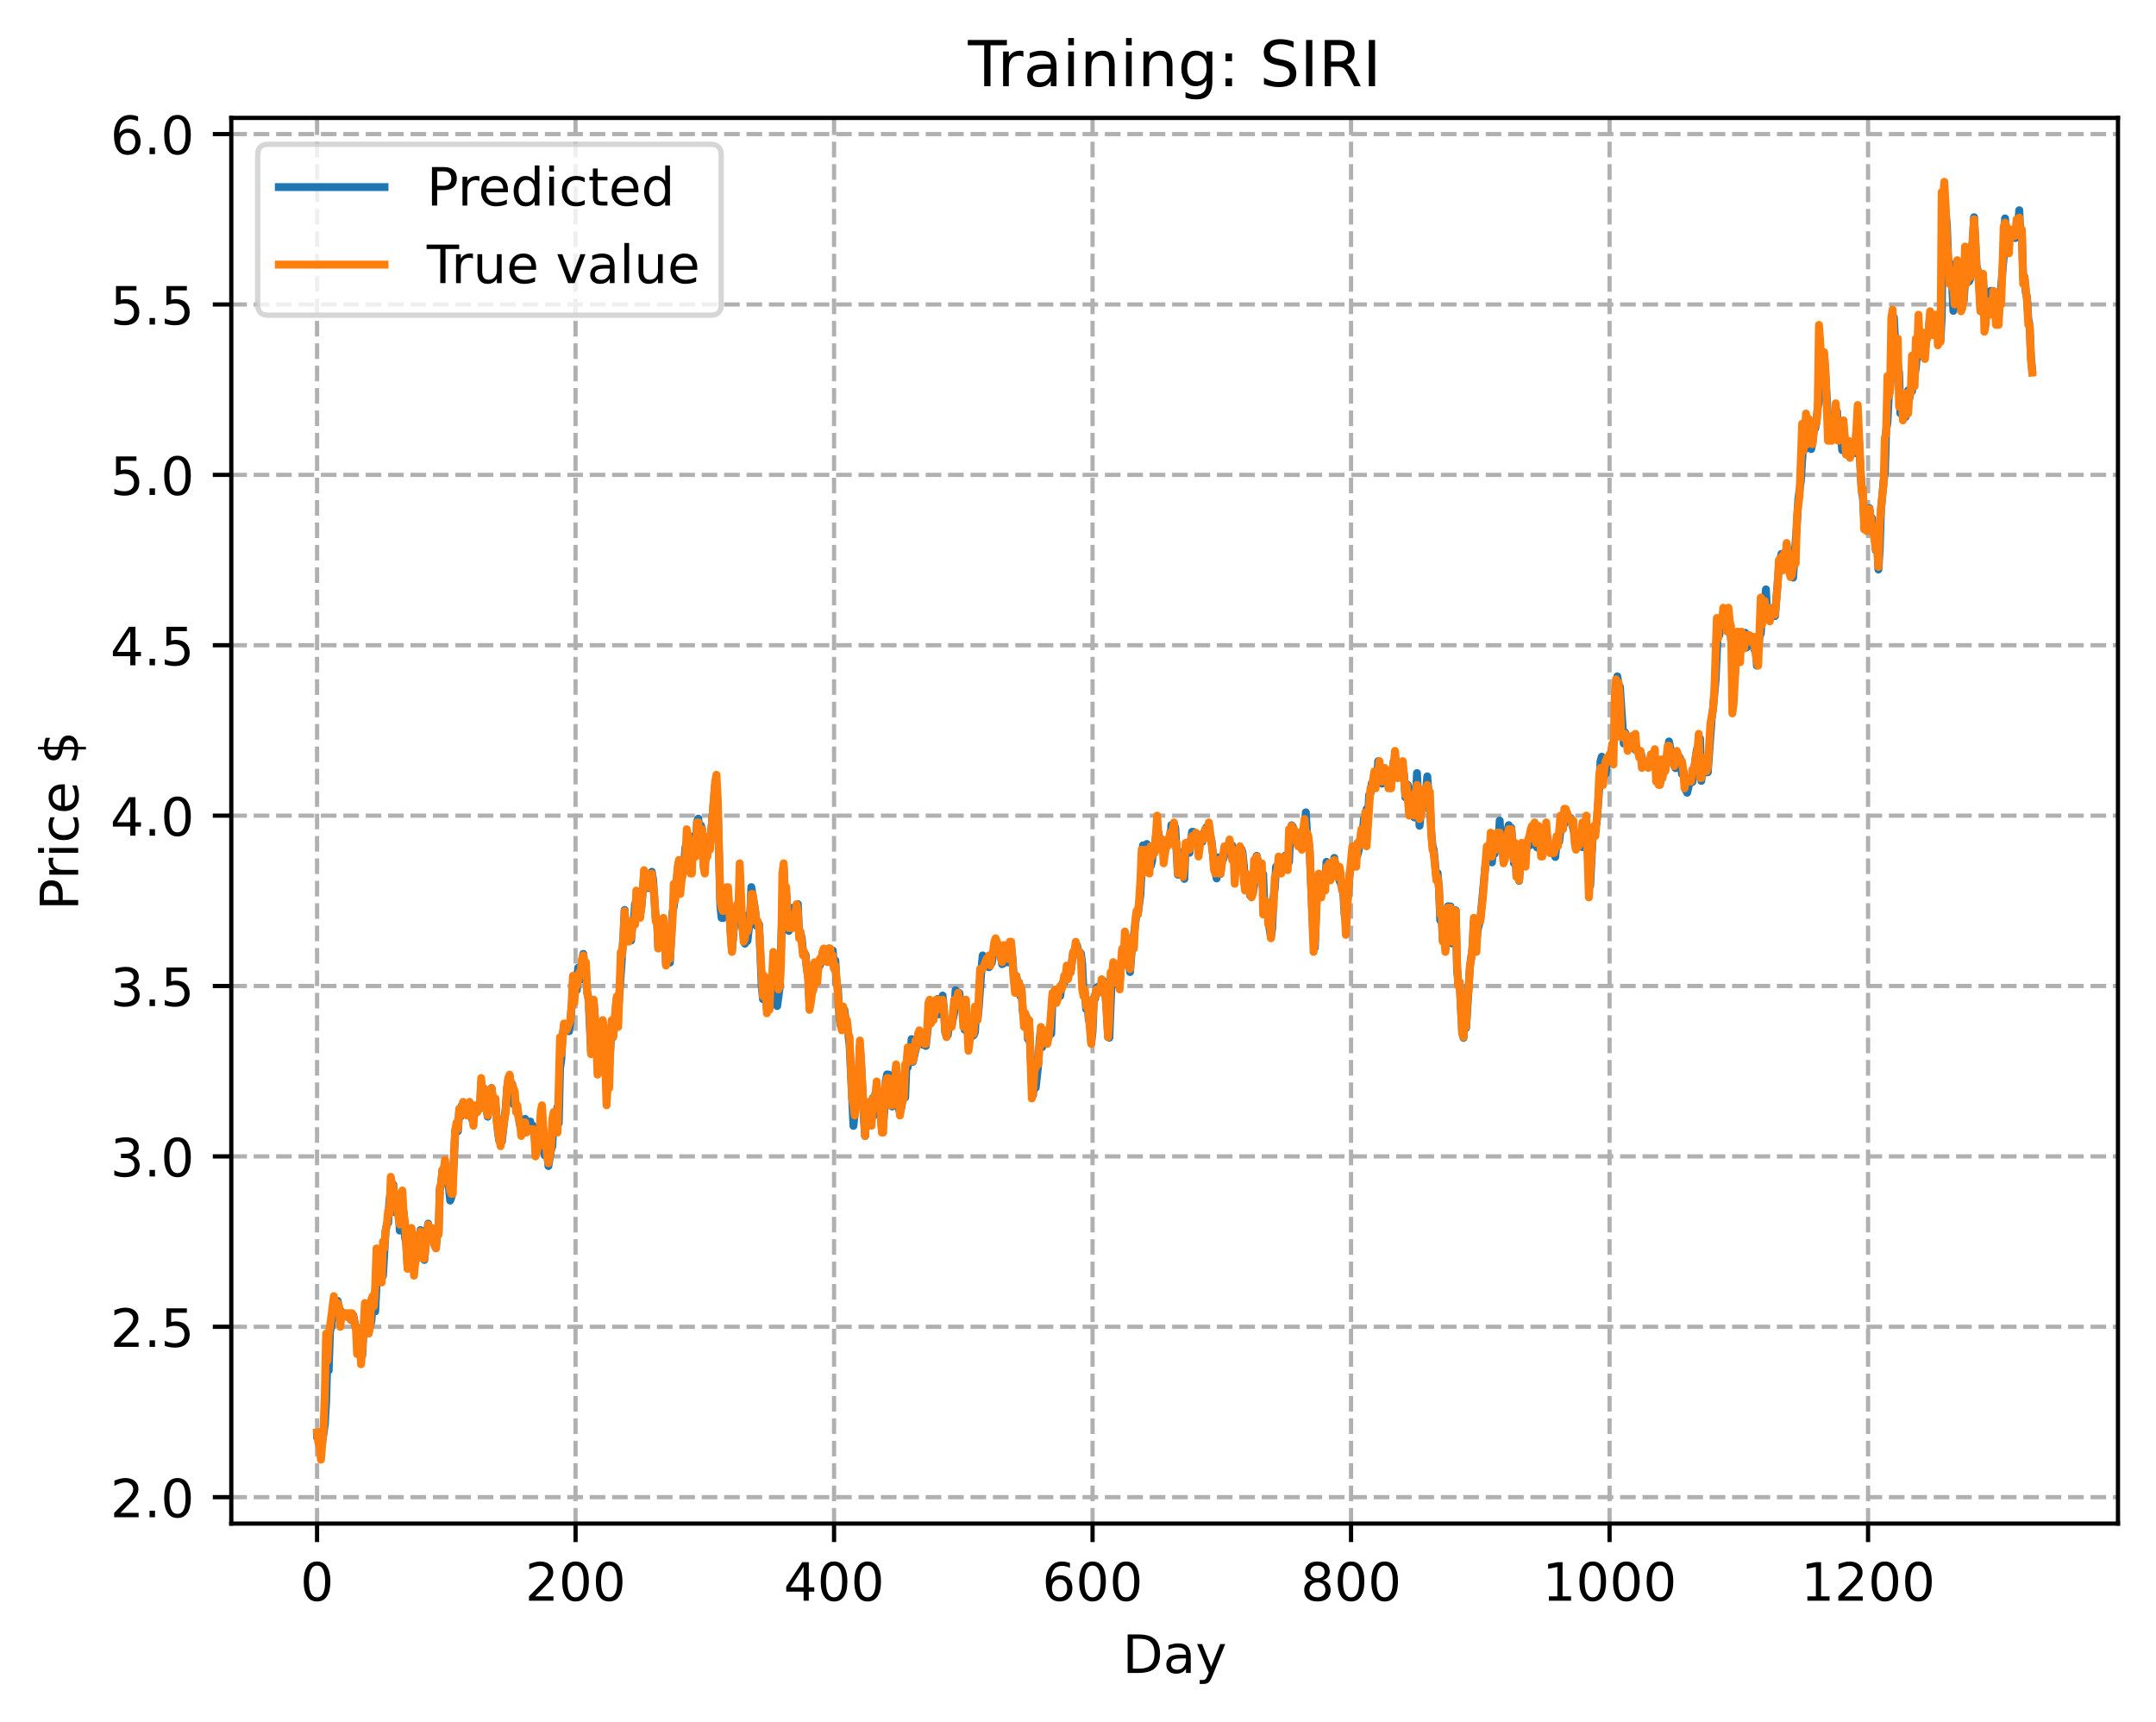 <?xml version="1.0" encoding="utf-8" standalone="no"?>
<!DOCTYPE svg PUBLIC "-//W3C//DTD SVG 1.1//EN"
  "http://www.w3.org/Graphics/SVG/1.1/DTD/svg11.dtd">
<!-- Created with matplotlib (https://matplotlib.org/) -->
<svg height="325.986pt" version="1.1" viewBox="0 0 408.101 325.986" width="408.101pt" xmlns="http://www.w3.org/2000/svg" xmlns:xlink="http://www.w3.org/1999/xlink">
 <defs>
  <style type="text/css">
*{stroke-linecap:butt;stroke-linejoin:round;}
  </style>
 </defs>
 <g id="figure_1">
  <g id="patch_1">
   <path d="M 0 325.986 
L 408.101 325.986 
L 408.101 0 
L 0 0 
z
" style="fill:#ffffff;"/>
  </g>
  <g id="axes_1">
   <g id="patch_2">
    <path d="M 43.781 288.43 
L 400.901 288.43 
L 400.901 22.318 
L 43.781 22.318 
z
" style="fill:#ffffff;"/>
   </g>
   <g id="matplotlib.axis_1">
    <g id="xtick_1">
     <g id="line2d_1">
      <path clip-path="url(#p3a67b79a9a)" d="M 60.014 288.43 
L 60.014 22.318 
" style="fill:none;stroke:#b0b0b0;stroke-dasharray:2.96,1.28;stroke-dashoffset:0;stroke-width:0.8;"/>
     </g>
     <g id="line2d_2">
      <defs>
       <path d="M 0 0 
L 0 3.5 
" id="m2939a8342b" style="stroke:#000000;stroke-width:0.8;"/>
      </defs>
      <g>
       <use style="stroke:#000000;stroke-width:0.8;" x="60.014" xlink:href="#m2939a8342b" y="288.43"/>
      </g>
     </g>
     <g id="text_1">
      <!-- 0 -->
      <defs>
       <path d="M 31.781 66.406 
Q 24.172 66.406 20.328 58.906 
Q 16.5 51.422 16.5 36.375 
Q 16.5 21.391 20.328 13.891 
Q 24.172 6.391 31.781 6.391 
Q 39.453 6.391 43.281 13.891 
Q 47.125 21.391 47.125 36.375 
Q 47.125 51.422 43.281 58.906 
Q 39.453 66.406 31.781 66.406 
z
M 31.781 74.219 
Q 44.047 74.219 50.516 64.516 
Q 56.984 54.828 56.984 36.375 
Q 56.984 17.969 50.516 8.266 
Q 44.047 -1.422 31.781 -1.422 
Q 19.531 -1.422 13.062 8.266 
Q 6.594 17.969 6.594 36.375 
Q 6.594 54.828 13.062 64.516 
Q 19.531 74.219 31.781 74.219 
z
" id="DejaVuSans-48"/>
      </defs>
      <g transform="translate(56.833 303.029)scale(0.1 -0.1)">
       <use xlink:href="#DejaVuSans-48"/>
      </g>
     </g>
    </g>
    <g id="xtick_2">
     <g id="line2d_3">
      <path clip-path="url(#p3a67b79a9a)" d="M 108.945 288.43 
L 108.945 22.318 
" style="fill:none;stroke:#b0b0b0;stroke-dasharray:2.96,1.28;stroke-dashoffset:0;stroke-width:0.8;"/>
     </g>
     <g id="line2d_4">
      <g>
       <use style="stroke:#000000;stroke-width:0.8;" x="108.945" xlink:href="#m2939a8342b" y="288.43"/>
      </g>
     </g>
     <g id="text_2">
      <!-- 200 -->
      <defs>
       <path d="M 19.188 8.297 
L 53.609 8.297 
L 53.609 0 
L 7.328 0 
L 7.328 8.297 
Q 12.938 14.109 22.625 23.891 
Q 32.328 33.688 34.812 36.531 
Q 39.547 41.844 41.422 45.531 
Q 43.312 49.219 43.312 52.781 
Q 43.312 58.594 39.234 62.25 
Q 35.156 65.922 28.609 65.922 
Q 23.969 65.922 18.812 64.312 
Q 13.672 62.703 7.812 59.422 
L 7.812 69.391 
Q 13.766 71.781 18.938 73 
Q 24.125 74.219 28.422 74.219 
Q 39.75 74.219 46.484 68.547 
Q 53.219 62.891 53.219 53.422 
Q 53.219 48.922 51.531 44.891 
Q 49.859 40.875 45.406 35.406 
Q 44.188 33.984 37.641 27.219 
Q 31.109 20.453 19.188 8.297 
z
" id="DejaVuSans-50"/>
      </defs>
      <g transform="translate(99.401 303.029)scale(0.1 -0.1)">
       <use xlink:href="#DejaVuSans-50"/>
       <use x="63.623" xlink:href="#DejaVuSans-48"/>
       <use x="127.246" xlink:href="#DejaVuSans-48"/>
      </g>
     </g>
    </g>
    <g id="xtick_3">
     <g id="line2d_5">
      <path clip-path="url(#p3a67b79a9a)" d="M 157.875 288.43 
L 157.875 22.318 
" style="fill:none;stroke:#b0b0b0;stroke-dasharray:2.96,1.28;stroke-dashoffset:0;stroke-width:0.8;"/>
     </g>
     <g id="line2d_6">
      <g>
       <use style="stroke:#000000;stroke-width:0.8;" x="157.875" xlink:href="#m2939a8342b" y="288.43"/>
      </g>
     </g>
     <g id="text_3">
      <!-- 400 -->
      <defs>
       <path d="M 37.797 64.312 
L 12.891 25.391 
L 37.797 25.391 
z
M 35.203 72.906 
L 47.609 72.906 
L 47.609 25.391 
L 58.016 25.391 
L 58.016 17.188 
L 47.609 17.188 
L 47.609 0 
L 37.797 0 
L 37.797 17.188 
L 4.891 17.188 
L 4.891 26.703 
z
" id="DejaVuSans-52"/>
      </defs>
      <g transform="translate(148.331 303.029)scale(0.1 -0.1)">
       <use xlink:href="#DejaVuSans-52"/>
       <use x="63.623" xlink:href="#DejaVuSans-48"/>
       <use x="127.246" xlink:href="#DejaVuSans-48"/>
      </g>
     </g>
    </g>
    <g id="xtick_4">
     <g id="line2d_7">
      <path clip-path="url(#p3a67b79a9a)" d="M 206.806 288.43 
L 206.806 22.318 
" style="fill:none;stroke:#b0b0b0;stroke-dasharray:2.96,1.28;stroke-dashoffset:0;stroke-width:0.8;"/>
     </g>
     <g id="line2d_8">
      <g>
       <use style="stroke:#000000;stroke-width:0.8;" x="206.806" xlink:href="#m2939a8342b" y="288.43"/>
      </g>
     </g>
     <g id="text_4">
      <!-- 600 -->
      <defs>
       <path d="M 33.016 40.375 
Q 26.375 40.375 22.484 35.828 
Q 18.609 31.297 18.609 23.391 
Q 18.609 15.531 22.484 10.953 
Q 26.375 6.391 33.016 6.391 
Q 39.656 6.391 43.531 10.953 
Q 47.406 15.531 47.406 23.391 
Q 47.406 31.297 43.531 35.828 
Q 39.656 40.375 33.016 40.375 
z
M 52.594 71.297 
L 52.594 62.312 
Q 48.875 64.062 45.094 64.984 
Q 41.312 65.922 37.594 65.922 
Q 27.828 65.922 22.672 59.328 
Q 17.531 52.734 16.797 39.406 
Q 19.672 43.656 24.016 45.922 
Q 28.375 48.188 33.594 48.188 
Q 44.578 48.188 50.953 41.516 
Q 57.328 34.859 57.328 23.391 
Q 57.328 12.156 50.688 5.359 
Q 44.047 -1.422 33.016 -1.422 
Q 20.359 -1.422 13.672 8.266 
Q 6.984 17.969 6.984 36.375 
Q 6.984 53.656 15.188 63.938 
Q 23.391 74.219 37.203 74.219 
Q 40.922 74.219 44.703 73.484 
Q 48.484 72.75 52.594 71.297 
z
" id="DejaVuSans-54"/>
      </defs>
      <g transform="translate(197.262 303.029)scale(0.1 -0.1)">
       <use xlink:href="#DejaVuSans-54"/>
       <use x="63.623" xlink:href="#DejaVuSans-48"/>
       <use x="127.246" xlink:href="#DejaVuSans-48"/>
      </g>
     </g>
    </g>
    <g id="xtick_5">
     <g id="line2d_9">
      <path clip-path="url(#p3a67b79a9a)" d="M 255.736 288.43 
L 255.736 22.318 
" style="fill:none;stroke:#b0b0b0;stroke-dasharray:2.96,1.28;stroke-dashoffset:0;stroke-width:0.8;"/>
     </g>
     <g id="line2d_10">
      <g>
       <use style="stroke:#000000;stroke-width:0.8;" x="255.736" xlink:href="#m2939a8342b" y="288.43"/>
      </g>
     </g>
     <g id="text_5">
      <!-- 800 -->
      <defs>
       <path d="M 31.781 34.625 
Q 24.75 34.625 20.719 30.859 
Q 16.703 27.094 16.703 20.516 
Q 16.703 13.922 20.719 10.156 
Q 24.75 6.391 31.781 6.391 
Q 38.812 6.391 42.859 10.172 
Q 46.922 13.969 46.922 20.516 
Q 46.922 27.094 42.891 30.859 
Q 38.875 34.625 31.781 34.625 
z
M 21.922 38.812 
Q 15.578 40.375 12.031 44.719 
Q 8.5 49.078 8.5 55.328 
Q 8.5 64.062 14.719 69.141 
Q 20.953 74.219 31.781 74.219 
Q 42.672 74.219 48.875 69.141 
Q 55.078 64.062 55.078 55.328 
Q 55.078 49.078 51.531 44.719 
Q 48 40.375 41.703 38.812 
Q 48.828 37.156 52.797 32.312 
Q 56.781 27.484 56.781 20.516 
Q 56.781 9.906 50.312 4.234 
Q 43.844 -1.422 31.781 -1.422 
Q 19.734 -1.422 13.25 4.234 
Q 6.781 9.906 6.781 20.516 
Q 6.781 27.484 10.781 32.312 
Q 14.797 37.156 21.922 38.812 
z
M 18.312 54.391 
Q 18.312 48.734 21.844 45.562 
Q 25.391 42.391 31.781 42.391 
Q 38.141 42.391 41.719 45.562 
Q 45.312 48.734 45.312 54.391 
Q 45.312 60.062 41.719 63.234 
Q 38.141 66.406 31.781 66.406 
Q 25.391 66.406 21.844 63.234 
Q 18.312 60.062 18.312 54.391 
z
" id="DejaVuSans-56"/>
      </defs>
      <g transform="translate(246.193 303.029)scale(0.1 -0.1)">
       <use xlink:href="#DejaVuSans-56"/>
       <use x="63.623" xlink:href="#DejaVuSans-48"/>
       <use x="127.246" xlink:href="#DejaVuSans-48"/>
      </g>
     </g>
    </g>
    <g id="xtick_6">
     <g id="line2d_11">
      <path clip-path="url(#p3a67b79a9a)" d="M 304.667 288.43 
L 304.667 22.318 
" style="fill:none;stroke:#b0b0b0;stroke-dasharray:2.96,1.28;stroke-dashoffset:0;stroke-width:0.8;"/>
     </g>
     <g id="line2d_12">
      <g>
       <use style="stroke:#000000;stroke-width:0.8;" x="304.667" xlink:href="#m2939a8342b" y="288.43"/>
      </g>
     </g>
     <g id="text_6">
      <!-- 1000 -->
      <defs>
       <path d="M 12.406 8.297 
L 28.516 8.297 
L 28.516 63.922 
L 10.984 60.406 
L 10.984 69.391 
L 28.422 72.906 
L 38.281 72.906 
L 38.281 8.297 
L 54.391 8.297 
L 54.391 0 
L 12.406 0 
z
" id="DejaVuSans-49"/>
      </defs>
      <g transform="translate(291.942 303.029)scale(0.1 -0.1)">
       <use xlink:href="#DejaVuSans-49"/>
       <use x="63.623" xlink:href="#DejaVuSans-48"/>
       <use x="127.246" xlink:href="#DejaVuSans-48"/>
       <use x="190.869" xlink:href="#DejaVuSans-48"/>
      </g>
     </g>
    </g>
    <g id="xtick_7">
     <g id="line2d_13">
      <path clip-path="url(#p3a67b79a9a)" d="M 353.598 288.43 
L 353.598 22.318 
" style="fill:none;stroke:#b0b0b0;stroke-dasharray:2.96,1.28;stroke-dashoffset:0;stroke-width:0.8;"/>
     </g>
     <g id="line2d_14">
      <g>
       <use style="stroke:#000000;stroke-width:0.8;" x="353.598" xlink:href="#m2939a8342b" y="288.43"/>
      </g>
     </g>
     <g id="text_7">
      <!-- 1200 -->
      <g transform="translate(340.873 303.029)scale(0.1 -0.1)">
       <use xlink:href="#DejaVuSans-49"/>
       <use x="63.623" xlink:href="#DejaVuSans-50"/>
       <use x="127.246" xlink:href="#DejaVuSans-48"/>
       <use x="190.869" xlink:href="#DejaVuSans-48"/>
      </g>
     </g>
    </g>
    <g id="text_8">
     <!-- Day -->
     <defs>
      <path d="M 19.672 64.797 
L 19.672 8.109 
L 31.594 8.109 
Q 46.688 8.109 53.688 14.938 
Q 60.688 21.781 60.688 36.531 
Q 60.688 51.172 53.688 57.984 
Q 46.688 64.797 31.594 64.797 
z
M 9.812 72.906 
L 30.078 72.906 
Q 51.266 72.906 61.172 64.094 
Q 71.094 55.281 71.094 36.531 
Q 71.094 17.672 61.125 8.828 
Q 51.172 0 30.078 0 
L 9.812 0 
z
" id="DejaVuSans-68"/>
      <path d="M 34.281 27.484 
Q 23.391 27.484 19.188 25 
Q 14.984 22.516 14.984 16.5 
Q 14.984 11.719 18.141 8.906 
Q 21.297 6.109 26.703 6.109 
Q 34.188 6.109 38.703 11.406 
Q 43.219 16.703 43.219 25.484 
L 43.219 27.484 
z
M 52.203 31.203 
L 52.203 0 
L 43.219 0 
L 43.219 8.297 
Q 40.141 3.328 35.547 0.953 
Q 30.953 -1.422 24.312 -1.422 
Q 15.922 -1.422 10.953 3.297 
Q 6 8.016 6 15.922 
Q 6 25.141 12.172 29.828 
Q 18.359 34.516 30.609 34.516 
L 43.219 34.516 
L 43.219 35.406 
Q 43.219 41.609 39.141 45 
Q 35.062 48.391 27.688 48.391 
Q 23 48.391 18.547 47.266 
Q 14.109 46.141 10.016 43.891 
L 10.016 52.203 
Q 14.938 54.109 19.578 55.047 
Q 24.219 56 28.609 56 
Q 40.484 56 46.344 49.844 
Q 52.203 43.703 52.203 31.203 
z
" id="DejaVuSans-97"/>
      <path d="M 32.172 -5.078 
Q 28.375 -14.844 24.75 -17.812 
Q 21.141 -20.797 15.094 -20.797 
L 7.906 -20.797 
L 7.906 -13.281 
L 13.188 -13.281 
Q 16.891 -13.281 18.938 -11.516 
Q 21 -9.766 23.484 -3.219 
L 25.094 0.875 
L 2.984 54.688 
L 12.5 54.688 
L 29.594 11.922 
L 46.688 54.688 
L 56.203 54.688 
z
" id="DejaVuSans-121"/>
     </defs>
     <g transform="translate(212.468 316.707)scale(0.1 -0.1)">
      <use xlink:href="#DejaVuSans-68"/>
      <use x="77.002" xlink:href="#DejaVuSans-97"/>
      <use x="138.281" xlink:href="#DejaVuSans-121"/>
     </g>
    </g>
   </g>
   <g id="matplotlib.axis_2">
    <g id="ytick_1">
     <g id="line2d_15">
      <path clip-path="url(#p3a67b79a9a)" d="M 43.781 283.43 
L 400.901 283.43 
" style="fill:none;stroke:#b0b0b0;stroke-dasharray:2.96,1.28;stroke-dashoffset:0;stroke-width:0.8;"/>
     </g>
     <g id="line2d_16">
      <defs>
       <path d="M 0 0 
L -3.5 0 
" id="m1554ec11dc" style="stroke:#000000;stroke-width:0.8;"/>
      </defs>
      <g>
       <use style="stroke:#000000;stroke-width:0.8;" x="43.781" xlink:href="#m1554ec11dc" y="283.43"/>
      </g>
     </g>
     <g id="text_9">
      <!-- 2.0 -->
      <defs>
       <path d="M 10.688 12.406 
L 21 12.406 
L 21 0 
L 10.688 0 
z
" id="DejaVuSans-46"/>
      </defs>
      <g transform="translate(20.878 287.23)scale(0.1 -0.1)">
       <use xlink:href="#DejaVuSans-50"/>
       <use x="63.623" xlink:href="#DejaVuSans-46"/>
       <use x="95.41" xlink:href="#DejaVuSans-48"/>
      </g>
     </g>
    </g>
    <g id="ytick_2">
     <g id="line2d_17">
      <path clip-path="url(#p3a67b79a9a)" d="M 43.781 251.174 
L 400.901 251.174 
" style="fill:none;stroke:#b0b0b0;stroke-dasharray:2.96,1.28;stroke-dashoffset:0;stroke-width:0.8;"/>
     </g>
     <g id="line2d_18">
      <g>
       <use style="stroke:#000000;stroke-width:0.8;" x="43.781" xlink:href="#m1554ec11dc" y="251.174"/>
      </g>
     </g>
     <g id="text_10">
      <!-- 2.5 -->
      <defs>
       <path d="M 10.797 72.906 
L 49.516 72.906 
L 49.516 64.594 
L 19.828 64.594 
L 19.828 46.734 
Q 21.969 47.469 24.109 47.828 
Q 26.266 48.188 28.422 48.188 
Q 40.625 48.188 47.75 41.5 
Q 54.891 34.812 54.891 23.391 
Q 54.891 11.625 47.562 5.094 
Q 40.234 -1.422 26.906 -1.422 
Q 22.312 -1.422 17.547 -0.641 
Q 12.797 0.141 7.719 1.703 
L 7.719 11.625 
Q 12.109 9.234 16.797 8.062 
Q 21.484 6.891 26.703 6.891 
Q 35.156 6.891 40.078 11.328 
Q 45.016 15.766 45.016 23.391 
Q 45.016 31 40.078 35.438 
Q 35.156 39.891 26.703 39.891 
Q 22.75 39.891 18.812 39.016 
Q 14.891 38.141 10.797 36.281 
z
" id="DejaVuSans-53"/>
      </defs>
      <g transform="translate(20.878 254.974)scale(0.1 -0.1)">
       <use xlink:href="#DejaVuSans-50"/>
       <use x="63.623" xlink:href="#DejaVuSans-46"/>
       <use x="95.41" xlink:href="#DejaVuSans-53"/>
      </g>
     </g>
    </g>
    <g id="ytick_3">
     <g id="line2d_19">
      <path clip-path="url(#p3a67b79a9a)" d="M 43.781 218.918 
L 400.901 218.918 
" style="fill:none;stroke:#b0b0b0;stroke-dasharray:2.96,1.28;stroke-dashoffset:0;stroke-width:0.8;"/>
     </g>
     <g id="line2d_20">
      <g>
       <use style="stroke:#000000;stroke-width:0.8;" x="43.781" xlink:href="#m1554ec11dc" y="218.918"/>
      </g>
     </g>
     <g id="text_11">
      <!-- 3.0 -->
      <defs>
       <path d="M 40.578 39.312 
Q 47.656 37.797 51.625 33 
Q 55.609 28.219 55.609 21.188 
Q 55.609 10.406 48.188 4.484 
Q 40.766 -1.422 27.094 -1.422 
Q 22.516 -1.422 17.656 -0.516 
Q 12.797 0.391 7.625 2.203 
L 7.625 11.719 
Q 11.719 9.328 16.594 8.109 
Q 21.484 6.891 26.812 6.891 
Q 36.078 6.891 40.938 10.547 
Q 45.797 14.203 45.797 21.188 
Q 45.797 27.641 41.281 31.266 
Q 36.766 34.906 28.719 34.906 
L 20.219 34.906 
L 20.219 43.016 
L 29.109 43.016 
Q 36.375 43.016 40.234 45.922 
Q 44.094 48.828 44.094 54.297 
Q 44.094 59.906 40.109 62.906 
Q 36.141 65.922 28.719 65.922 
Q 24.656 65.922 20.016 65.031 
Q 15.375 64.156 9.812 62.312 
L 9.812 71.094 
Q 15.438 72.656 20.344 73.438 
Q 25.25 74.219 29.594 74.219 
Q 40.828 74.219 47.359 69.109 
Q 53.906 64.016 53.906 55.328 
Q 53.906 49.266 50.438 45.094 
Q 46.969 40.922 40.578 39.312 
z
" id="DejaVuSans-51"/>
      </defs>
      <g transform="translate(20.878 222.718)scale(0.1 -0.1)">
       <use xlink:href="#DejaVuSans-51"/>
       <use x="63.623" xlink:href="#DejaVuSans-46"/>
       <use x="95.41" xlink:href="#DejaVuSans-48"/>
      </g>
     </g>
    </g>
    <g id="ytick_4">
     <g id="line2d_21">
      <path clip-path="url(#p3a67b79a9a)" d="M 43.781 186.662 
L 400.901 186.662 
" style="fill:none;stroke:#b0b0b0;stroke-dasharray:2.96,1.28;stroke-dashoffset:0;stroke-width:0.8;"/>
     </g>
     <g id="line2d_22">
      <g>
       <use style="stroke:#000000;stroke-width:0.8;" x="43.781" xlink:href="#m1554ec11dc" y="186.662"/>
      </g>
     </g>
     <g id="text_12">
      <!-- 3.5 -->
      <g transform="translate(20.878 190.462)scale(0.1 -0.1)">
       <use xlink:href="#DejaVuSans-51"/>
       <use x="63.623" xlink:href="#DejaVuSans-46"/>
       <use x="95.41" xlink:href="#DejaVuSans-53"/>
      </g>
     </g>
    </g>
    <g id="ytick_5">
     <g id="line2d_23">
      <path clip-path="url(#p3a67b79a9a)" d="M 43.781 154.406 
L 400.901 154.406 
" style="fill:none;stroke:#b0b0b0;stroke-dasharray:2.96,1.28;stroke-dashoffset:0;stroke-width:0.8;"/>
     </g>
     <g id="line2d_24">
      <g>
       <use style="stroke:#000000;stroke-width:0.8;" x="43.781" xlink:href="#m1554ec11dc" y="154.406"/>
      </g>
     </g>
     <g id="text_13">
      <!-- 4.0 -->
      <g transform="translate(20.878 158.206)scale(0.1 -0.1)">
       <use xlink:href="#DejaVuSans-52"/>
       <use x="63.623" xlink:href="#DejaVuSans-46"/>
       <use x="95.41" xlink:href="#DejaVuSans-48"/>
      </g>
     </g>
    </g>
    <g id="ytick_6">
     <g id="line2d_25">
      <path clip-path="url(#p3a67b79a9a)" d="M 43.781 122.15 
L 400.901 122.15 
" style="fill:none;stroke:#b0b0b0;stroke-dasharray:2.96,1.28;stroke-dashoffset:0;stroke-width:0.8;"/>
     </g>
     <g id="line2d_26">
      <g>
       <use style="stroke:#000000;stroke-width:0.8;" x="43.781" xlink:href="#m1554ec11dc" y="122.15"/>
      </g>
     </g>
     <g id="text_14">
      <!-- 4.5 -->
      <g transform="translate(20.878 125.95)scale(0.1 -0.1)">
       <use xlink:href="#DejaVuSans-52"/>
       <use x="63.623" xlink:href="#DejaVuSans-46"/>
       <use x="95.41" xlink:href="#DejaVuSans-53"/>
      </g>
     </g>
    </g>
    <g id="ytick_7">
     <g id="line2d_27">
      <path clip-path="url(#p3a67b79a9a)" d="M 43.781 89.894 
L 400.901 89.894 
" style="fill:none;stroke:#b0b0b0;stroke-dasharray:2.96,1.28;stroke-dashoffset:0;stroke-width:0.8;"/>
     </g>
     <g id="line2d_28">
      <g>
       <use style="stroke:#000000;stroke-width:0.8;" x="43.781" xlink:href="#m1554ec11dc" y="89.894"/>
      </g>
     </g>
     <g id="text_15">
      <!-- 5.0 -->
      <g transform="translate(20.878 93.694)scale(0.1 -0.1)">
       <use xlink:href="#DejaVuSans-53"/>
       <use x="63.623" xlink:href="#DejaVuSans-46"/>
       <use x="95.41" xlink:href="#DejaVuSans-48"/>
      </g>
     </g>
    </g>
    <g id="ytick_8">
     <g id="line2d_29">
      <path clip-path="url(#p3a67b79a9a)" d="M 43.781 57.638 
L 400.901 57.638 
" style="fill:none;stroke:#b0b0b0;stroke-dasharray:2.96,1.28;stroke-dashoffset:0;stroke-width:0.8;"/>
     </g>
     <g id="line2d_30">
      <g>
       <use style="stroke:#000000;stroke-width:0.8;" x="43.781" xlink:href="#m1554ec11dc" y="57.638"/>
      </g>
     </g>
     <g id="text_16">
      <!-- 5.5 -->
      <g transform="translate(20.878 61.438)scale(0.1 -0.1)">
       <use xlink:href="#DejaVuSans-53"/>
       <use x="63.623" xlink:href="#DejaVuSans-46"/>
       <use x="95.41" xlink:href="#DejaVuSans-53"/>
      </g>
     </g>
    </g>
    <g id="ytick_9">
     <g id="line2d_31">
      <path clip-path="url(#p3a67b79a9a)" d="M 43.781 25.382 
L 400.901 25.382 
" style="fill:none;stroke:#b0b0b0;stroke-dasharray:2.96,1.28;stroke-dashoffset:0;stroke-width:0.8;"/>
     </g>
     <g id="line2d_32">
      <g>
       <use style="stroke:#000000;stroke-width:0.8;" x="43.781" xlink:href="#m1554ec11dc" y="25.382"/>
      </g>
     </g>
     <g id="text_17">
      <!-- 6.0 -->
      <g transform="translate(20.878 29.182)scale(0.1 -0.1)">
       <use xlink:href="#DejaVuSans-54"/>
       <use x="63.623" xlink:href="#DejaVuSans-46"/>
       <use x="95.41" xlink:href="#DejaVuSans-48"/>
      </g>
     </g>
    </g>
    <g id="text_18">
     <!-- Price $ -->
     <defs>
      <path d="M 19.672 64.797 
L 19.672 37.406 
L 32.078 37.406 
Q 38.969 37.406 42.719 40.969 
Q 46.484 44.531 46.484 51.125 
Q 46.484 57.672 42.719 61.234 
Q 38.969 64.797 32.078 64.797 
z
M 9.812 72.906 
L 32.078 72.906 
Q 44.344 72.906 50.609 67.359 
Q 56.891 61.812 56.891 51.125 
Q 56.891 40.328 50.609 34.812 
Q 44.344 29.297 32.078 29.297 
L 19.672 29.297 
L 19.672 0 
L 9.812 0 
z
" id="DejaVuSans-80"/>
      <path d="M 41.109 46.297 
Q 39.594 47.172 37.812 47.578 
Q 36.031 48 33.891 48 
Q 26.266 48 22.188 43.047 
Q 18.109 38.094 18.109 28.812 
L 18.109 0 
L 9.078 0 
L 9.078 54.688 
L 18.109 54.688 
L 18.109 46.188 
Q 20.953 51.172 25.484 53.578 
Q 30.031 56 36.531 56 
Q 37.453 56 38.578 55.875 
Q 39.703 55.766 41.062 55.516 
z
" id="DejaVuSans-114"/>
      <path d="M 9.422 54.688 
L 18.406 54.688 
L 18.406 0 
L 9.422 0 
z
M 9.422 75.984 
L 18.406 75.984 
L 18.406 64.594 
L 9.422 64.594 
z
" id="DejaVuSans-105"/>
      <path d="M 48.781 52.594 
L 48.781 44.188 
Q 44.969 46.297 41.141 47.344 
Q 37.312 48.391 33.406 48.391 
Q 24.656 48.391 19.812 42.844 
Q 14.984 37.312 14.984 27.297 
Q 14.984 17.281 19.812 11.734 
Q 24.656 6.203 33.406 6.203 
Q 37.312 6.203 41.141 7.25 
Q 44.969 8.297 48.781 10.406 
L 48.781 2.094 
Q 45.016 0.344 40.984 -0.531 
Q 36.969 -1.422 32.422 -1.422 
Q 20.062 -1.422 12.781 6.344 
Q 5.516 14.109 5.516 27.297 
Q 5.516 40.672 12.859 48.328 
Q 20.219 56 33.016 56 
Q 37.156 56 41.109 55.141 
Q 45.062 54.297 48.781 52.594 
z
" id="DejaVuSans-99"/>
      <path d="M 56.203 29.594 
L 56.203 25.203 
L 14.891 25.203 
Q 15.484 15.922 20.484 11.062 
Q 25.484 6.203 34.422 6.203 
Q 39.594 6.203 44.453 7.469 
Q 49.312 8.734 54.109 11.281 
L 54.109 2.781 
Q 49.266 0.734 44.188 -0.344 
Q 39.109 -1.422 33.891 -1.422 
Q 20.797 -1.422 13.156 6.188 
Q 5.516 13.812 5.516 26.812 
Q 5.516 40.234 12.766 48.109 
Q 20.016 56 32.328 56 
Q 43.359 56 49.781 48.891 
Q 56.203 41.797 56.203 29.594 
z
M 47.219 32.234 
Q 47.125 39.594 43.094 43.984 
Q 39.062 48.391 32.422 48.391 
Q 24.906 48.391 20.391 44.141 
Q 15.875 39.891 15.188 32.172 
z
" id="DejaVuSans-101"/>
      <path id="DejaVuSans-32"/>
      <path d="M 33.797 -14.703 
L 28.906 -14.703 
L 28.859 0 
Q 23.734 0.094 18.609 1.188 
Q 13.484 2.297 8.297 4.5 
L 8.297 13.281 
Q 13.281 10.156 18.375 8.562 
Q 23.484 6.984 28.906 6.938 
L 28.906 29.203 
Q 18.109 30.953 13.203 35.156 
Q 8.297 39.359 8.297 46.688 
Q 8.297 54.641 13.625 59.219 
Q 18.953 63.812 28.906 64.5 
L 28.906 75.984 
L 33.797 75.984 
L 33.797 64.656 
Q 38.328 64.453 42.578 63.688 
Q 46.828 62.938 50.875 61.625 
L 50.875 53.078 
Q 46.828 55.125 42.547 56.25 
Q 38.281 57.375 33.797 57.562 
L 33.797 36.719 
Q 44.875 35.016 50.094 30.609 
Q 55.328 26.219 55.328 18.609 
Q 55.328 10.359 49.781 5.594 
Q 44.234 0.828 33.797 0.094 
z
M 28.906 37.594 
L 28.906 57.625 
Q 23.25 56.984 20.266 54.391 
Q 17.281 51.812 17.281 47.516 
Q 17.281 43.312 20.031 40.969 
Q 22.797 38.625 28.906 37.594 
z
M 33.797 28.219 
L 33.797 7.078 
Q 39.984 7.906 43.141 10.594 
Q 46.297 13.281 46.297 17.672 
Q 46.297 21.969 43.281 24.5 
Q 40.281 27.047 33.797 28.219 
z
" id="DejaVuSans-36"/>
     </defs>
     <g transform="translate(14.798 172.342)rotate(-90)scale(0.1 -0.1)">
      <use xlink:href="#DejaVuSans-80"/>
      <use x="58.553" xlink:href="#DejaVuSans-114"/>
      <use x="99.666" xlink:href="#DejaVuSans-105"/>
      <use x="127.449" xlink:href="#DejaVuSans-99"/>
      <use x="182.43" xlink:href="#DejaVuSans-101"/>
      <use x="243.953" xlink:href="#DejaVuSans-32"/>
      <use x="275.74" xlink:href="#DejaVuSans-36"/>
     </g>
    </g>
   </g>
   <g id="line2d_33">
    <path clip-path="url(#p3a67b79a9a)" d="M 60.014 271.69 
L 60.259 271.68 
L 60.503 273.663 
L 60.748 272.51 
L 60.993 272.932 
L 61.482 269.687 
L 61.727 265.42 
L 61.971 257.373 
L 62.216 259.461 
L 62.461 252.139 
L 62.705 251.13 
L 63.194 247.74 
L 63.684 247.811 
L 63.928 246.278 
L 64.173 247.596 
L 64.418 248.043 
L 64.662 249.303 
L 64.907 248.529 
L 65.152 249.247 
L 65.396 248.858 
L 65.641 248.707 
L 65.886 249.352 
L 66.13 248.815 
L 66.375 249.488 
L 66.62 248.808 
L 66.864 248.985 
L 67.354 251.445 
L 67.598 251.314 
L 67.843 252.598 
L 68.088 253.154 
L 68.332 253.359 
L 68.577 256.561 
L 68.821 251.671 
L 69.066 251.121 
L 69.311 249.84 
L 69.555 249.69 
L 69.8 251.431 
L 70.045 251.084 
L 70.289 250.18 
L 70.534 247.226 
L 70.779 246.929 
L 71.023 248.259 
L 71.513 238.115 
L 71.757 238.455 
L 72.002 241.163 
L 72.247 241.987 
L 72.491 241.503 
L 72.981 233.038 
L 73.225 231.804 
L 73.47 231.512 
L 73.715 227.159 
L 74.204 224.125 
L 74.449 224.252 
L 74.938 229.553 
L 75.182 228.262 
L 75.427 228.82 
L 75.672 232.956 
L 75.916 230.618 
L 76.161 230.926 
L 76.406 229.437 
L 76.65 234.113 
L 76.895 235.477 
L 77.14 239.582 
L 77.384 235.033 
L 77.629 233.079 
L 77.874 232.726 
L 78.118 238.746 
L 78.363 238.242 
L 78.608 238.965 
L 78.852 236.863 
L 79.097 235.97 
L 79.342 235.899 
L 79.586 232.865 
L 79.831 233.7 
L 80.076 238.228 
L 80.32 238.521 
L 80.809 233.214 
L 81.054 231.641 
L 81.299 233.925 
L 81.788 232.834 
L 82.033 233.811 
L 82.277 235.824 
L 82.522 236.232 
L 82.767 232.737 
L 83.011 233.573 
L 83.256 225.158 
L 83.501 224.153 
L 83.745 221.486 
L 83.99 221.587 
L 84.235 220.239 
L 84.479 223.122 
L 84.724 222.44 
L 85.213 227.277 
L 85.458 226.632 
L 85.703 223.841 
L 86.192 213.909 
L 86.437 213.906 
L 86.681 214.143 
L 86.926 210.322 
L 87.17 211.39 
L 87.415 209.278 
L 87.66 208.916 
L 87.904 208.817 
L 88.394 210.94 
L 88.638 208.873 
L 89.128 209.488 
L 89.372 211.941 
L 89.617 211.777 
L 89.862 210.329 
L 90.106 209.686 
L 90.596 210.03 
L 90.84 209.85 
L 91.085 204.977 
L 91.33 207.98 
L 91.574 206.03 
L 91.819 208.541 
L 92.064 209.507 
L 92.308 211.396 
L 92.797 208.206 
L 93.042 205.963 
L 93.287 209.203 
L 93.531 208.741 
L 93.776 208.831 
L 94.265 214.442 
L 94.51 216.003 
L 94.755 215.576 
L 94.999 216.109 
L 95.489 211.758 
L 95.733 209.651 
L 95.978 206.098 
L 96.223 204.226 
L 96.467 203.801 
L 96.712 205.33 
L 96.957 205.242 
L 97.201 209.042 
L 97.446 207.907 
L 97.691 209.684 
L 97.935 209.988 
L 98.424 212.969 
L 98.669 213.897 
L 98.914 213.347 
L 99.158 213.749 
L 99.403 211.817 
L 99.648 213.598 
L 99.892 213.702 
L 100.137 213.995 
L 100.382 212.317 
L 100.626 214.079 
L 100.871 213.087 
L 101.36 216.398 
L 101.605 217.276 
L 101.85 216.754 
L 102.094 213.923 
L 102.339 213.376 
L 102.584 212.212 
L 102.828 213.935 
L 103.073 218.704 
L 103.318 216.894 
L 103.562 217.849 
L 103.807 220.744 
L 104.296 217.731 
L 104.541 217.069 
L 104.785 211.801 
L 105.03 211.134 
L 105.275 211.26 
L 105.519 209.575 
L 105.764 212.637 
L 106.009 202.295 
L 106.253 200.473 
L 106.498 196.071 
L 106.743 194.266 
L 106.987 194.54 
L 107.232 195.035 
L 107.477 194.6 
L 107.721 195.218 
L 107.966 193.415 
L 108.455 187.457 
L 108.7 188.626 
L 108.945 186.508 
L 109.189 187.44 
L 109.434 183.2 
L 109.679 184.063 
L 109.923 185.431 
L 110.168 182.197 
L 110.412 180.582 
L 110.657 183.282 
L 110.902 183.586 
L 111.146 187.854 
L 111.391 188.901 
L 111.88 199.113 
L 112.37 189.612 
L 112.614 192.591 
L 112.859 199.505 
L 113.104 199.801 
L 113.348 201.353 
L 113.593 197.943 
L 113.838 196.983 
L 114.082 193.507 
L 114.327 196.797 
L 114.572 201.668 
L 115.061 205.036 
L 115.306 202.341 
L 115.795 194.109 
L 116.04 196.337 
L 116.529 191.708 
L 116.773 188.8 
L 117.018 191.597 
L 117.997 177.263 
L 118.241 172.262 
L 118.486 176.727 
L 118.731 175.914 
L 118.975 178.138 
L 119.22 175.116 
L 119.465 178.047 
L 119.709 174.925 
L 119.954 174.97 
L 120.199 171.126 
L 120.443 173.032 
L 120.688 170.929 
L 120.933 171.539 
L 121.177 173.005 
L 121.422 171.704 
L 121.911 165.855 
L 122.4 165.711 
L 122.645 168.123 
L 122.89 166.321 
L 123.134 166.793 
L 123.379 165.038 
L 123.624 166.528 
L 124.113 173.798 
L 124.358 173.816 
L 124.602 179.5 
L 124.847 175.307 
L 125.092 175.063 
L 125.336 176.005 
L 125.581 174.985 
L 125.826 176.144 
L 126.07 182.592 
L 126.315 181.89 
L 126.56 178.594 
L 126.804 182.224 
L 127.294 172.727 
L 127.538 171.622 
L 128.272 164.907 
L 128.517 163.153 
L 129.006 166.514 
L 129.495 163.582 
L 129.74 160.397 
L 130.229 158.865 
L 130.474 163.03 
L 130.719 164.529 
L 130.963 163.717 
L 131.208 158.31 
L 131.453 158.815 
L 131.697 160.907 
L 131.942 155.516 
L 132.187 154.968 
L 132.431 159.385 
L 132.676 156.261 
L 132.921 157.068 
L 133.165 163.154 
L 133.41 164.014 
L 133.655 160.475 
L 133.899 160.452 
L 134.144 158.893 
L 134.388 160.079 
L 135.367 148.621 
L 135.612 149.457 
L 135.856 152.516 
L 136.346 171.447 
L 136.59 173.766 
L 136.835 173.797 
L 137.08 173.202 
L 137.569 168.065 
L 137.814 169.418 
L 138.548 179.994 
L 139.037 174.306 
L 139.282 171.94 
L 139.526 171.967 
L 139.771 171.643 
L 140.016 168.531 
L 140.505 175.63 
L 140.749 173.287 
L 140.994 178.647 
L 141.239 175.932 
L 141.483 178.132 
L 141.973 173.797 
L 142.217 167.939 
L 142.951 172.359 
L 143.196 175.26 
L 143.441 174.701 
L 143.685 175.023 
L 144.175 186.565 
L 144.419 189.152 
L 144.664 185.788 
L 144.909 186.254 
L 145.153 190.903 
L 145.398 188.91 
L 145.643 190.902 
L 145.887 186.081 
L 146.132 185.85 
L 146.621 181.866 
L 146.866 185.033 
L 147.11 190.456 
L 147.6 186.798 
L 148.334 164.196 
L 148.578 169.716 
L 148.823 169.063 
L 149.312 176.23 
L 149.557 175.649 
L 149.802 174.563 
L 150.046 171.865 
L 150.291 172.503 
L 150.536 172.468 
L 150.78 172.945 
L 151.025 171.152 
L 151.27 177.271 
L 151.514 176.663 
L 151.759 177.613 
L 152.004 180.236 
L 152.248 180.383 
L 152.493 180.787 
L 152.737 183.638 
L 152.982 184.646 
L 153.227 190.35 
L 153.471 188.575 
L 153.961 187.113 
L 154.205 183.121 
L 154.45 182.766 
L 154.695 184.295 
L 154.939 182.958 
L 155.184 182.771 
L 155.429 182.147 
L 155.673 180.719 
L 155.918 180.157 
L 156.407 181.789 
L 156.652 182.055 
L 156.897 179.551 
L 157.141 182.162 
L 157.386 181.751 
L 157.631 179.949 
L 157.875 183.314 
L 158.12 181.824 
L 158.364 186.33 
L 158.609 187.115 
L 158.854 192.175 
L 159.098 193.99 
L 159.588 194.074 
L 159.832 191.177 
L 160.077 193.029 
L 160.322 193.852 
L 160.811 197.8 
L 161.545 213.13 
L 162.524 203.468 
L 162.768 197.995 
L 163.013 201.521 
L 163.502 211.446 
L 163.747 215.05 
L 163.992 210.388 
L 164.236 213.171 
L 164.481 212.336 
L 164.725 212.434 
L 164.97 211.969 
L 165.215 207.842 
L 165.459 211.113 
L 165.704 206.977 
L 165.949 207.564 
L 166.193 206.831 
L 166.438 207.661 
L 166.927 213.839 
L 167.172 213.037 
L 167.417 209.991 
L 167.661 204.665 
L 167.906 203.394 
L 168.151 203.414 
L 168.395 204.676 
L 168.64 208.562 
L 168.885 209.471 
L 169.129 207.973 
L 169.374 203.434 
L 169.619 202.112 
L 169.863 204.43 
L 170.108 209.749 
L 170.352 210.572 
L 170.597 209.651 
L 171.086 207.077 
L 171.331 207.779 
L 171.576 201.789 
L 171.82 202.062 
L 172.065 199.741 
L 172.31 200.646 
L 172.554 196.71 
L 172.799 201.017 
L 174.022 195.47 
L 174.267 196.762 
L 174.512 196.887 
L 174.756 197.8 
L 175.001 196.613 
L 175.246 198.01 
L 175.735 193.563 
L 175.98 189.729 
L 176.224 189.969 
L 176.469 192.864 
L 177.203 190.849 
L 177.447 189.13 
L 177.692 192.019 
L 177.937 190.418 
L 178.181 191.95 
L 178.426 188.47 
L 178.671 191.053 
L 178.915 195.456 
L 179.16 196.069 
L 179.405 195.946 
L 179.649 193.691 
L 179.894 193.432 
L 180.139 194.096 
L 180.628 191.61 
L 180.873 187.457 
L 181.117 189.32 
L 181.362 187.857 
L 181.607 188.011 
L 181.851 190.303 
L 182.096 190.837 
L 182.34 190.453 
L 182.585 194.931 
L 182.83 191.758 
L 183.074 193.229 
L 183.319 197.263 
L 183.808 195.681 
L 184.053 196.136 
L 184.298 195.983 
L 184.542 195.468 
L 184.787 190.567 
L 185.032 192.958 
L 185.276 190.564 
L 185.766 183.583 
L 186.01 180.872 
L 186.255 182.744 
L 186.5 182.669 
L 186.744 181.857 
L 186.989 183.034 
L 187.234 183.091 
L 187.478 182.491 
L 187.723 182.305 
L 188.212 179.227 
L 188.457 178.33 
L 188.701 178.419 
L 188.946 179.177 
L 189.191 180.438 
L 189.435 179.946 
L 189.68 182.53 
L 189.925 182.403 
L 190.169 179.263 
L 190.414 179.713 
L 190.659 181.528 
L 190.903 182.204 
L 191.393 179.149 
L 191.637 181.215 
L 191.882 184.91 
L 192.127 186.661 
L 192.371 184.747 
L 192.616 185.897 
L 192.861 185.958 
L 193.105 188.514 
L 193.35 187.279 
L 193.595 191.372 
L 193.839 193.046 
L 194.084 193.157 
L 194.328 192.522 
L 194.573 196.704 
L 194.818 194.231 
L 195.307 204.707 
L 195.552 207.282 
L 195.796 203.294 
L 196.041 205.939 
L 196.53 201.506 
L 196.775 196.911 
L 197.02 194.912 
L 197.264 198.243 
L 197.509 196.722 
L 197.754 196.45 
L 197.998 197.026 
L 198.243 195.871 
L 198.488 196.326 
L 198.732 194.688 
L 198.977 195.712 
L 199.222 188.863 
L 199.711 187.666 
L 199.956 189.02 
L 200.2 188.861 
L 200.445 187.756 
L 200.689 188.546 
L 200.934 186.547 
L 201.179 186.058 
L 201.423 186.048 
L 201.668 185.213 
L 201.913 183.57 
L 202.157 183.495 
L 202.402 184.179 
L 202.647 184.096 
L 203.136 180.29 
L 203.381 179.98 
L 203.625 178.929 
L 203.87 179.002 
L 204.115 180.324 
L 204.359 180.233 
L 204.604 180.495 
L 204.849 182.497 
L 205.093 187.861 
L 205.338 187.883 
L 205.583 191.032 
L 205.827 189.539 
L 206.072 192.994 
L 206.316 193.696 
L 206.561 197.362 
L 206.806 195.255 
L 207.05 188.97 
L 207.295 189.039 
L 207.54 187.017 
L 207.784 186.829 
L 208.029 187.768 
L 208.274 187.267 
L 208.518 186.023 
L 208.763 185.633 
L 209.008 187.593 
L 209.252 188.452 
L 209.497 191.602 
L 209.742 196.33 
L 209.986 196.449 
L 210.476 184.23 
L 210.72 184.59 
L 210.965 183.651 
L 211.21 185.874 
L 211.454 186.26 
L 211.699 184.387 
L 211.943 186.188 
L 212.433 179.793 
L 212.677 182.007 
L 212.922 179.157 
L 213.167 181.437 
L 213.411 181.436 
L 213.656 182.392 
L 213.901 184.019 
L 214.39 177.638 
L 214.635 176.966 
L 215.124 173.018 
L 215.369 173.095 
L 215.858 169.365 
L 216.347 160.03 
L 216.592 162.986 
L 217.081 159.776 
L 217.571 163.654 
L 217.815 164.002 
L 218.06 163.104 
L 218.304 160.786 
L 218.549 161.083 
L 218.794 158.37 
L 219.038 159.228 
L 219.283 157.624 
L 219.772 160.81 
L 220.017 159.052 
L 220.262 161.078 
L 220.506 161.315 
L 220.751 159.051 
L 220.996 159.752 
L 221.24 158.819 
L 221.485 159.582 
L 221.73 156.183 
L 221.974 156.157 
L 222.219 155.967 
L 222.464 156.785 
L 222.953 165.578 
L 223.198 165.59 
L 223.442 164.425 
L 223.687 161.354 
L 223.931 163.059 
L 224.176 166.383 
L 224.421 160.402 
L 224.665 160.441 
L 224.91 160.599 
L 225.155 161.45 
L 225.644 157.47 
L 225.889 157.473 
L 226.133 159.328 
L 226.378 157.871 
L 226.623 158.51 
L 226.867 159.55 
L 227.112 160.026 
L 227.357 159.284 
L 227.601 159.372 
L 227.846 157.628 
L 228.091 157.406 
L 228.335 156.617 
L 228.58 158.284 
L 228.825 158.58 
L 229.069 158.12 
L 229.314 159.086 
L 229.803 163.54 
L 230.292 166.29 
L 230.537 162.295 
L 230.782 163.347 
L 231.026 165.434 
L 231.271 163.152 
L 231.516 162.703 
L 232.25 160.309 
L 232.494 160.868 
L 232.739 160.359 
L 232.984 160.426 
L 233.228 160.051 
L 233.473 161.128 
L 233.718 160.921 
L 233.962 164.136 
L 234.207 161.679 
L 234.452 162.752 
L 234.696 160.819 
L 234.941 160.663 
L 235.186 161.329 
L 235.43 163.737 
L 235.675 167.58 
L 235.919 165.84 
L 236.164 165.85 
L 236.409 166.579 
L 236.653 169.55 
L 237.143 169.047 
L 237.387 167.596 
L 237.632 162.933 
L 237.877 162.009 
L 238.121 163.087 
L 238.611 166.535 
L 238.855 165.538 
L 239.1 165.459 
L 239.345 171.826 
L 239.589 170.837 
L 239.834 171.535 
L 240.323 175.936 
L 240.568 177.477 
L 240.813 175.755 
L 241.057 169.952 
L 241.302 168.098 
L 241.547 164.072 
L 241.791 165.092 
L 242.036 165.17 
L 242.28 163.616 
L 242.525 163.544 
L 242.77 164.237 
L 243.259 161.988 
L 243.504 162.482 
L 243.748 162.427 
L 243.993 163.191 
L 244.238 157.736 
L 244.482 156.233 
L 244.727 156.526 
L 244.972 158.374 
L 245.216 157.877 
L 245.461 159.384 
L 245.706 159.27 
L 246.195 157.586 
L 246.44 157.686 
L 246.929 156.754 
L 247.174 153.782 
L 247.418 157.982 
L 247.663 158.781 
L 247.907 161.187 
L 248.397 172.7 
L 248.641 178.045 
L 248.886 179.413 
L 249.375 166.167 
L 249.62 165.626 
L 249.865 166.705 
L 250.109 169.423 
L 250.599 167.089 
L 250.843 166.462 
L 251.088 163.157 
L 251.333 165.839 
L 251.577 164.186 
L 252.067 164.971 
L 252.311 165.126 
L 252.556 162.411 
L 252.801 164.708 
L 253.045 164.672 
L 253.29 165.331 
L 253.535 166.665 
L 253.779 167.235 
L 254.268 168.971 
L 254.513 173.096 
L 254.758 174.644 
L 255.247 168.045 
L 255.492 165.218 
L 255.981 162.95 
L 256.226 161.63 
L 256.47 160.957 
L 256.715 162.199 
L 256.96 161.859 
L 257.204 160.846 
L 257.694 157.516 
L 257.938 157.437 
L 258.183 154.981 
L 258.428 154.668 
L 258.672 153.181 
L 258.917 155.238 
L 259.162 150.471 
L 259.406 150.221 
L 259.651 148.298 
L 259.895 148.154 
L 260.385 147.033 
L 260.629 147.414 
L 260.874 144.096 
L 261.119 144.841 
L 261.363 146.081 
L 261.608 148.348 
L 261.853 148.248 
L 262.097 146.022 
L 262.587 147.541 
L 262.831 147.748 
L 263.076 147.797 
L 263.321 147.668 
L 263.565 146.433 
L 263.81 144.046 
L 264.055 144.229 
L 264.299 144.102 
L 264.544 146.914 
L 265.033 146.677 
L 265.278 145.157 
L 265.523 145.146 
L 265.767 146.676 
L 266.012 150.94 
L 266.256 148.443 
L 266.501 148.632 
L 266.746 149.463 
L 266.99 153.214 
L 267.235 152.512 
L 267.724 154.758 
L 267.969 152.17 
L 268.214 146.351 
L 268.703 156.323 
L 268.948 153.836 
L 269.192 153.476 
L 269.437 151.236 
L 269.926 149.776 
L 270.171 146.976 
L 270.416 150.5 
L 270.66 151.422 
L 270.905 157.198 
L 271.15 160.107 
L 271.394 160.96 
L 271.883 166.08 
L 272.128 165.299 
L 272.373 168.201 
L 272.617 174.214 
L 272.862 172.95 
L 273.107 178.071 
L 273.351 175.273 
L 273.596 179.649 
L 274.085 171.56 
L 274.33 176.56 
L 274.575 171.585 
L 274.819 178.6 
L 275.064 178.409 
L 275.309 173.771 
L 275.553 172.331 
L 275.798 183.451 
L 276.043 186.28 
L 276.287 185.913 
L 276.777 195.45 
L 277.021 196.48 
L 277.266 192.306 
L 277.511 194.614 
L 278.244 182.921 
L 278.734 179.531 
L 278.978 174.427 
L 279.223 179.957 
L 279.468 178.353 
L 279.712 175.999 
L 280.202 174.111 
L 280.691 168.977 
L 281.18 163.581 
L 281.67 161.192 
L 281.914 162.849 
L 282.159 161.372 
L 282.404 163.257 
L 282.648 160.828 
L 282.893 161.645 
L 283.138 159.834 
L 283.382 159.13 
L 283.627 159.334 
L 283.871 155.35 
L 284.116 159.538 
L 284.361 159.539 
L 284.605 163.084 
L 285.095 160.804 
L 285.339 157.204 
L 285.584 156.204 
L 285.829 157.891 
L 286.073 156.723 
L 286.563 163.389 
L 286.807 160.128 
L 287.052 165.931 
L 287.297 163.823 
L 287.541 166.756 
L 287.786 163.361 
L 288.031 161.91 
L 288.275 161.385 
L 288.52 161.324 
L 288.765 162.069 
L 289.009 160.146 
L 289.254 159.139 
L 289.743 159.976 
L 289.988 156.724 
L 290.232 156.267 
L 290.477 156.37 
L 290.966 160.453 
L 291.211 156.522 
L 291.456 158.542 
L 291.7 158.152 
L 291.945 160.243 
L 292.19 159.653 
L 292.434 157.157 
L 292.679 158.468 
L 292.924 158.525 
L 293.168 160.66 
L 293.413 160.298 
L 293.658 161.416 
L 293.902 160.946 
L 294.147 159.965 
L 294.392 162.227 
L 294.636 159.49 
L 294.881 158.645 
L 295.126 159.359 
L 295.615 155.004 
L 296.104 156.01 
L 296.349 153.513 
L 296.593 154.75 
L 296.838 154.944 
L 297.083 154.734 
L 297.327 154.868 
L 298.061 158.013 
L 298.306 160.438 
L 298.551 160.434 
L 299.04 159.714 
L 299.285 160.203 
L 299.529 160.373 
L 299.774 156.037 
L 300.508 159.798 
L 300.753 166.338 
L 300.997 167.663 
L 301.486 158.172 
L 301.731 157.634 
L 301.976 156.456 
L 302.22 155.9 
L 302.71 149.228 
L 302.954 144.107 
L 303.199 143.254 
L 303.688 146.749 
L 303.933 146.45 
L 304.178 144.621 
L 304.422 143.867 
L 304.667 143.608 
L 305.646 139.718 
L 306.135 128.046 
L 306.38 129.722 
L 306.624 129.984 
L 307.358 140.761 
L 307.603 138.644 
L 307.847 139.259 
L 308.092 139.408 
L 308.337 140.961 
L 308.581 141.202 
L 308.826 139.486 
L 309.071 141.31 
L 309.315 141.474 
L 309.56 141.973 
L 309.805 141.61 
L 310.049 142.154 
L 310.294 143.079 
L 310.539 142.318 
L 311.028 144.702 
L 311.273 144.773 
L 311.762 145.094 
L 312.007 144.675 
L 312.251 144.877 
L 312.496 143.094 
L 312.741 143.155 
L 312.985 144.192 
L 313.23 143.789 
L 313.964 148.367 
L 314.208 148.402 
L 314.453 147.22 
L 314.698 145.081 
L 314.942 145.756 
L 315.187 145.921 
L 315.921 140.365 
L 316.166 141.635 
L 316.41 143.748 
L 317.144 145.413 
L 317.389 143.798 
L 317.634 143.961 
L 317.878 143.318 
L 318.123 143.81 
L 318.368 146.518 
L 318.612 145.803 
L 319.102 149.581 
L 319.346 150.076 
L 319.835 148.019 
L 320.08 147.578 
L 320.325 148.058 
L 320.569 146.528 
L 321.059 142.648 
L 321.303 141.516 
L 321.548 142.545 
L 321.793 139.813 
L 322.037 147.823 
L 322.282 145.252 
L 322.527 144.094 
L 322.771 145.748 
L 323.016 146.217 
L 323.261 146.197 
L 323.995 136.087 
L 324.239 134.246 
L 324.729 128.896 
L 325.218 118.018 
L 325.462 120.222 
L 325.707 117.473 
L 325.952 118.892 
L 326.441 116.111 
L 326.686 115.365 
L 326.93 115.69 
L 327.175 118.854 
L 327.42 118 
L 327.664 121.12 
L 327.909 120.212 
L 328.154 128.239 
L 328.398 127.517 
L 328.643 122.593 
L 328.888 120.294 
L 329.132 119.76 
L 329.622 121.841 
L 330.356 119.8 
L 330.6 122.572 
L 330.845 122.181 
L 331.09 120.479 
L 331.579 122.043 
L 331.823 120.875 
L 332.068 122.95 
L 332.313 122.3 
L 332.557 126.007 
L 333.047 120.522 
L 333.291 119.948 
L 333.536 116.016 
L 333.781 117.131 
L 334.27 111.571 
L 334.515 116.531 
L 335.004 115.111 
L 335.249 116.138 
L 335.493 116.294 
L 335.738 115.943 
L 335.983 116.626 
L 336.717 107.378 
L 337.206 104.854 
L 337.45 104.801 
L 337.94 105.188 
L 338.184 106.502 
L 338.429 105.368 
L 338.674 106.405 
L 338.918 108.722 
L 339.163 108.135 
L 339.408 109.356 
L 340.142 99.057 
L 340.386 94.562 
L 340.876 91.05 
L 341.365 83.345 
L 341.61 85.134 
L 341.854 84.799 
L 342.099 82.197 
L 342.344 84.058 
L 342.588 81.778 
L 342.833 85.018 
L 343.078 83.785 
L 343.322 81.372 
L 343.567 81.157 
L 343.811 79.973 
L 344.056 77.204 
L 344.301 76.067 
L 344.545 68.121 
L 344.79 70.031 
L 345.279 67.371 
L 345.524 70.854 
L 346.013 79.31 
L 346.258 81.825 
L 346.747 83.02 
L 347.237 80.076 
L 347.481 80.006 
L 347.726 77.935 
L 347.971 82.251 
L 348.215 82.81 
L 348.46 82.538 
L 348.705 85.228 
L 348.949 85.25 
L 349.194 83.92 
L 349.438 86.04 
L 349.683 85.337 
L 349.928 84.046 
L 350.417 85.646 
L 350.662 84.282 
L 350.906 84.497 
L 351.151 85.801 
L 351.396 81.397 
L 351.64 81.202 
L 351.885 83.673 
L 352.374 92.654 
L 352.619 94.167 
L 352.864 98.372 
L 353.108 100.142 
L 353.353 100.269 
L 353.598 97.409 
L 353.842 96.184 
L 354.087 98.121 
L 354.332 98.095 
L 354.576 100.995 
L 354.821 101.174 
L 355.066 104.194 
L 355.31 102.742 
L 355.555 107.817 
L 355.799 104.102 
L 356.044 96.535 
L 356.533 91.091 
L 356.778 89.643 
L 357.023 81.375 
L 357.267 79.97 
L 357.512 75.095 
L 357.757 73.801 
L 358.001 69.202 
L 358.246 60.748 
L 358.491 60.116 
L 358.98 69.887 
L 359.225 68.822 
L 359.469 70.607 
L 359.714 78.247 
L 359.959 75.423 
L 360.203 78.472 
L 360.448 78.939 
L 360.693 78.934 
L 360.937 75.089 
L 361.182 73.896 
L 361.426 75.417 
L 361.671 73.551 
L 361.916 74.088 
L 362.16 70.26 
L 362.405 71.139 
L 362.65 69.537 
L 362.894 66.612 
L 363.139 66.141 
L 363.384 66.117 
L 363.628 65.623 
L 363.873 67.448 
L 364.118 65.07 
L 364.362 66.093 
L 364.852 62.853 
L 365.096 62.274 
L 365.341 59.64 
L 365.83 60.805 
L 366.075 60.753 
L 366.32 60.134 
L 366.564 61.22 
L 366.809 63.478 
L 367.054 64.209 
L 367.298 64.529 
L 367.543 60.084 
L 367.787 38.525 
L 368.032 37.983 
L 368.277 39.859 
L 368.521 42.763 
L 368.766 49.297 
L 369.011 49.664 
L 369.5 53.701 
L 369.745 58.847 
L 369.989 57.247 
L 370.479 49.562 
L 370.723 51.358 
L 370.968 52.138 
L 371.213 55.965 
L 371.457 56.879 
L 371.702 56.985 
L 371.947 53.34 
L 372.191 52.426 
L 372.436 52.74 
L 372.681 53.309 
L 372.925 52.789 
L 373.17 47.321 
L 373.414 45.573 
L 373.659 41.119 
L 374.148 50.54 
L 374.393 51.275 
L 374.638 53.75 
L 374.882 58.903 
L 375.127 54.505 
L 375.372 52.865 
L 375.861 60.519 
L 376.106 58.061 
L 376.35 59.304 
L 376.595 58.087 
L 376.84 55.057 
L 377.084 59.311 
L 377.329 56.752 
L 377.818 58.137 
L 378.063 56.099 
L 378.308 59.789 
L 379.286 48.471 
L 379.531 41.351 
L 379.775 45.226 
L 380.02 43.878 
L 380.265 44.741 
L 380.509 44.175 
L 380.754 44.802 
L 380.999 43.717 
L 381.488 45.062 
L 381.733 42.408 
L 381.977 42.95 
L 382.222 39.796 
L 382.467 45.036 
L 382.711 44.345 
L 382.956 52.62 
L 383.201 52.391 
L 383.445 55.338 
L 383.69 56.359 
L 383.935 60.529 
L 384.179 61.562 
L 384.424 67.548 
L 384.669 70.092 
L 384.669 70.092 
" style="fill:none;stroke:#1f77b4;stroke-linecap:square;stroke-width:1.5;"/>
   </g>
   <g id="line2d_34">
    <path clip-path="url(#p3a67b79a9a)" d="M 60.014 271.173 
L 60.259 273.109 
L 60.503 273.754 
L 60.748 276.334 
L 61.237 270.528 
L 61.482 264.077 
L 61.727 252.465 
L 61.971 257.626 
L 62.216 252.465 
L 62.461 251.174 
L 63.194 245.368 
L 63.439 247.304 
L 63.684 247.304 
L 63.928 246.659 
L 64.173 247.304 
L 64.418 251.174 
L 64.662 248.594 
L 64.907 248.594 
L 65.152 249.239 
L 65.396 248.594 
L 65.641 248.594 
L 65.886 249.239 
L 66.13 248.594 
L 66.375 249.884 
L 66.62 248.594 
L 66.864 249.239 
L 67.109 250.529 
L 67.354 251.174 
L 67.598 256.335 
L 67.843 252.465 
L 68.088 253.11 
L 68.332 258.271 
L 68.577 255.69 
L 69.066 246.659 
L 69.8 252.465 
L 70.045 251.174 
L 70.289 246.013 
L 70.534 245.368 
L 70.779 247.304 
L 71.023 243.433 
L 71.268 236.337 
L 71.513 238.272 
L 71.757 238.917 
L 72.002 240.207 
L 72.247 242.788 
L 72.491 235.046 
L 72.736 236.337 
L 72.981 233.111 
L 73.225 231.821 
L 73.47 229.24 
L 73.715 229.885 
L 73.959 222.789 
L 74.204 224.079 
L 74.449 224.725 
L 74.693 227.305 
L 74.938 226.015 
L 75.427 230.531 
L 75.672 231.821 
L 75.916 231.176 
L 76.161 225.37 
L 76.406 229.885 
L 76.65 231.176 
L 77.14 240.207 
L 77.384 235.046 
L 77.629 233.111 
L 77.874 232.466 
L 78.363 241.498 
L 78.608 238.917 
L 78.852 238.272 
L 79.097 233.756 
L 79.342 236.337 
L 79.586 233.111 
L 79.831 234.401 
L 80.076 238.272 
L 80.32 238.272 
L 80.809 233.756 
L 81.054 231.821 
L 81.299 234.401 
L 81.543 233.756 
L 81.788 232.466 
L 82.033 235.046 
L 82.522 236.337 
L 82.767 233.111 
L 83.011 233.756 
L 83.256 224.725 
L 83.501 224.079 
L 83.745 221.499 
L 83.99 221.499 
L 84.235 219.564 
L 84.479 222.789 
L 84.724 222.144 
L 85.213 225.37 
L 85.458 226.015 
L 85.703 226.015 
L 85.947 217.628 
L 86.192 213.757 
L 86.437 212.467 
L 86.681 213.757 
L 86.926 209.887 
L 87.17 211.177 
L 87.415 210.532 
L 87.66 208.597 
L 88.149 209.887 
L 88.394 211.177 
L 88.638 209.242 
L 88.883 208.597 
L 89.128 209.242 
L 89.617 213.112 
L 89.862 209.242 
L 90.106 209.242 
L 90.351 210.532 
L 90.596 209.242 
L 90.84 209.887 
L 91.085 204.081 
L 91.33 207.951 
L 91.574 206.016 
L 91.819 208.597 
L 92.064 209.242 
L 92.308 211.177 
L 92.553 209.887 
L 92.797 206.661 
L 93.042 206.016 
L 93.531 209.242 
L 93.776 207.951 
L 94.021 212.467 
L 94.51 215.693 
L 94.755 216.983 
L 95.489 211.822 
L 95.733 210.532 
L 95.978 206.016 
L 96.223 204.081 
L 96.467 203.436 
L 96.712 205.371 
L 96.957 205.371 
L 97.446 206.661 
L 97.691 210.532 
L 97.935 209.242 
L 98.18 211.822 
L 98.424 212.467 
L 98.669 215.048 
L 99.158 212.467 
L 99.403 212.467 
L 99.648 214.403 
L 99.892 213.757 
L 100.871 213.757 
L 101.116 214.403 
L 101.36 218.918 
L 101.605 218.273 
L 102.094 215.048 
L 102.339 210.532 
L 102.584 209.242 
L 103.073 216.983 
L 103.318 216.338 
L 103.562 218.918 
L 103.807 220.209 
L 104.296 217.628 
L 104.541 211.822 
L 104.785 210.532 
L 105.03 211.177 
L 105.275 211.177 
L 105.519 214.403 
L 106.009 196.339 
L 106.253 199.565 
L 106.743 193.759 
L 106.987 193.759 
L 107.232 195.049 
L 107.966 193.114 
L 108.211 189.888 
L 108.455 184.727 
L 108.7 189.888 
L 108.945 186.662 
L 109.189 186.662 
L 109.679 184.082 
L 109.923 184.082 
L 110.168 181.501 
L 110.412 180.856 
L 110.657 182.792 
L 110.902 182.147 
L 111.146 187.953 
L 111.391 189.243 
L 111.636 192.469 
L 111.88 199.565 
L 112.37 189.243 
L 112.859 196.984 
L 113.104 203.436 
L 113.348 200.21 
L 113.593 201.5 
L 114.082 193.114 
L 114.327 195.049 
L 114.816 209.242 
L 115.061 204.726 
L 115.306 206.016 
L 115.55 197.629 
L 115.795 193.114 
L 116.04 196.339 
L 116.284 194.404 
L 116.529 190.533 
L 116.773 188.598 
L 117.018 194.404 
L 117.507 180.211 
L 117.752 180.856 
L 117.997 177.631 
L 118.241 172.47 
L 118.486 176.341 
L 118.731 175.695 
L 118.975 178.276 
L 119.22 174.405 
L 119.465 177.631 
L 119.709 175.05 
L 120.199 175.05 
L 120.443 168.599 
L 120.688 170.534 
L 120.933 170.534 
L 121.177 173.76 
L 121.667 168.599 
L 121.911 164.728 
L 122.156 167.954 
L 122.4 165.373 
L 122.645 167.954 
L 122.89 167.309 
L 123.134 166.019 
L 123.379 165.373 
L 123.868 169.889 
L 124.113 174.405 
L 124.358 173.76 
L 124.602 179.566 
L 124.847 175.695 
L 125.092 176.341 
L 125.336 175.695 
L 125.581 173.76 
L 125.826 175.695 
L 126.07 182.792 
L 126.315 181.501 
L 126.56 178.276 
L 126.804 181.501 
L 127.294 174.405 
L 127.538 167.309 
L 127.783 170.534 
L 128.272 164.083 
L 128.517 162.793 
L 128.761 169.244 
L 129.006 166.664 
L 129.251 165.373 
L 129.495 163.438 
L 129.74 162.793 
L 129.985 156.987 
L 130.229 158.277 
L 130.474 163.438 
L 130.719 165.373 
L 130.963 165.373 
L 131.208 158.922 
L 131.453 159.567 
L 131.697 162.148 
L 131.942 155.697 
L 132.187 155.697 
L 132.431 159.567 
L 132.676 157.632 
L 132.921 156.987 
L 133.165 164.083 
L 133.41 165.373 
L 133.655 160.858 
L 133.899 162.148 
L 134.144 158.277 
L 134.388 160.858 
L 135.367 147.955 
L 135.612 146.665 
L 135.856 151.181 
L 136.346 170.534 
L 136.59 171.825 
L 136.835 172.47 
L 137.08 171.825 
L 137.324 169.244 
L 137.569 167.954 
L 137.814 167.954 
L 138.303 176.986 
L 138.548 180.211 
L 139.037 173.115 
L 139.282 172.47 
L 139.526 171.18 
L 139.771 171.825 
L 140.016 163.438 
L 140.505 175.05 
L 140.749 178.276 
L 140.994 177.631 
L 141.239 175.05 
L 141.483 176.341 
L 141.728 175.05 
L 141.973 174.405 
L 142.217 169.244 
L 142.462 169.244 
L 143.196 174.405 
L 143.441 174.405 
L 143.685 175.695 
L 144.419 188.598 
L 144.664 184.727 
L 144.909 185.372 
L 145.153 191.823 
L 145.398 188.598 
L 145.643 191.178 
L 145.887 185.372 
L 146.132 185.372 
L 146.376 180.211 
L 146.621 180.856 
L 146.866 185.372 
L 147.11 186.017 
L 147.355 187.308 
L 147.6 186.662 
L 147.844 182.147 
L 148.089 165.373 
L 148.334 163.438 
L 148.578 169.244 
L 148.823 167.954 
L 149.068 173.76 
L 149.312 175.695 
L 149.557 175.695 
L 149.802 174.405 
L 150.046 175.695 
L 150.291 173.115 
L 150.536 173.115 
L 150.78 171.18 
L 151.025 172.47 
L 151.27 177.631 
L 151.514 176.341 
L 152.004 180.856 
L 152.248 180.211 
L 152.493 181.501 
L 152.982 185.372 
L 153.227 191.178 
L 153.471 189.888 
L 153.716 187.953 
L 153.961 187.308 
L 154.205 182.147 
L 154.45 182.792 
L 154.695 186.017 
L 154.939 182.792 
L 155.184 181.501 
L 155.429 182.147 
L 155.673 180.211 
L 155.918 179.566 
L 156.163 180.856 
L 156.652 182.147 
L 156.897 179.566 
L 157.141 179.566 
L 157.386 182.147 
L 157.631 180.856 
L 157.875 183.437 
L 158.12 182.792 
L 158.854 191.178 
L 159.098 193.759 
L 159.343 195.049 
L 159.588 190.533 
L 159.832 191.823 
L 160.077 193.759 
L 160.322 193.114 
L 160.566 195.694 
L 160.811 196.339 
L 161.3 207.951 
L 161.545 209.242 
L 161.79 211.177 
L 162.034 209.242 
L 162.524 203.436 
L 162.768 196.984 
L 163.258 206.016 
L 163.747 215.048 
L 163.992 209.887 
L 164.236 212.467 
L 164.481 208.597 
L 164.97 213.112 
L 165.215 207.951 
L 165.459 209.887 
L 165.949 204.726 
L 166.193 207.951 
L 166.438 206.661 
L 166.927 214.403 
L 167.172 214.403 
L 167.417 206.661 
L 167.906 204.081 
L 168.151 204.081 
L 168.64 209.242 
L 168.885 209.242 
L 169.129 208.597 
L 169.374 206.016 
L 169.619 201.5 
L 170.352 211.177 
L 170.842 207.951 
L 171.086 207.951 
L 171.331 201.5 
L 171.576 201.5 
L 171.82 198.275 
L 172.065 200.21 
L 172.31 198.275 
L 172.554 200.855 
L 172.799 200.855 
L 173.044 199.565 
L 173.288 196.984 
L 173.533 198.275 
L 173.778 195.694 
L 174.022 195.049 
L 174.267 196.339 
L 174.512 196.339 
L 175.001 197.629 
L 175.246 197.629 
L 175.49 195.049 
L 175.735 189.888 
L 175.98 189.243 
L 176.224 193.759 
L 176.469 191.823 
L 176.713 193.114 
L 177.203 189.243 
L 177.447 191.178 
L 177.692 189.243 
L 177.937 190.533 
L 178.181 190.533 
L 178.426 189.243 
L 178.671 191.178 
L 178.915 195.049 
L 179.16 196.339 
L 179.405 194.404 
L 179.649 194.404 
L 179.894 193.114 
L 180.139 194.404 
L 180.628 189.243 
L 180.873 190.533 
L 181.362 187.953 
L 181.607 189.243 
L 182.096 190.533 
L 182.34 194.404 
L 182.585 193.114 
L 182.83 189.243 
L 183.319 198.92 
L 183.808 195.049 
L 184.053 195.694 
L 184.298 195.694 
L 184.542 190.533 
L 185.032 193.114 
L 185.521 183.437 
L 186.01 183.437 
L 186.744 181.501 
L 186.989 181.501 
L 187.234 180.856 
L 187.478 182.792 
L 187.723 180.856 
L 187.968 180.211 
L 188.212 178.276 
L 188.457 177.631 
L 188.701 178.276 
L 188.946 180.211 
L 189.191 180.211 
L 189.435 181.501 
L 189.68 182.147 
L 189.925 178.921 
L 190.169 178.921 
L 190.659 181.501 
L 190.903 180.211 
L 191.148 178.276 
L 191.393 178.276 
L 191.882 185.372 
L 192.127 187.953 
L 192.371 184.727 
L 192.616 187.953 
L 192.861 186.017 
L 193.35 187.308 
L 193.839 194.404 
L 194.084 191.823 
L 194.328 193.114 
L 194.573 196.339 
L 194.818 193.114 
L 195.307 207.951 
L 195.552 206.661 
L 195.796 202.79 
L 196.286 201.5 
L 196.53 201.5 
L 197.02 194.404 
L 197.264 197.629 
L 197.509 195.049 
L 197.754 195.049 
L 198.243 197.629 
L 198.488 196.339 
L 198.732 194.404 
L 199.222 187.953 
L 199.466 187.953 
L 199.711 187.308 
L 199.956 189.888 
L 200.2 189.243 
L 200.445 187.308 
L 200.689 186.662 
L 200.934 187.308 
L 201.179 186.662 
L 201.423 184.727 
L 201.668 185.372 
L 201.913 182.792 
L 202.157 185.372 
L 202.402 184.082 
L 202.647 184.082 
L 203.136 180.211 
L 203.381 180.211 
L 203.625 178.276 
L 204.115 180.856 
L 204.359 180.211 
L 204.604 181.501 
L 204.849 187.308 
L 205.093 188.598 
L 205.338 187.308 
L 205.583 190.533 
L 205.827 189.243 
L 206.561 197.629 
L 207.05 189.243 
L 207.295 188.598 
L 207.54 187.308 
L 207.784 187.953 
L 208.029 187.953 
L 208.274 187.308 
L 208.518 185.372 
L 209.008 186.662 
L 209.252 187.953 
L 209.742 196.339 
L 209.986 192.469 
L 210.231 184.082 
L 210.476 184.727 
L 210.72 182.147 
L 211.21 186.017 
L 211.699 184.727 
L 211.943 187.308 
L 212.188 182.147 
L 212.433 179.566 
L 212.677 182.147 
L 212.922 176.341 
L 213.167 177.631 
L 213.411 182.792 
L 213.656 180.856 
L 213.901 183.437 
L 214.145 179.566 
L 214.39 177.631 
L 214.635 179.566 
L 214.879 174.405 
L 215.124 172.47 
L 215.369 173.115 
L 215.613 170.534 
L 215.858 166.664 
L 216.103 160.858 
L 216.347 165.373 
L 216.592 161.503 
L 216.837 160.858 
L 217.081 162.793 
L 217.326 163.438 
L 217.571 165.373 
L 217.815 160.213 
L 218.06 162.148 
L 218.304 160.858 
L 218.549 161.503 
L 219.038 154.406 
L 219.283 158.277 
L 219.528 158.922 
L 219.772 160.858 
L 220.017 158.922 
L 220.262 163.438 
L 220.751 159.567 
L 220.996 160.213 
L 221.485 157.632 
L 221.73 157.632 
L 221.974 156.987 
L 222.219 155.697 
L 222.464 160.213 
L 222.708 159.567 
L 222.953 165.373 
L 223.198 163.438 
L 223.442 164.083 
L 223.687 162.793 
L 223.931 166.019 
L 224.176 164.083 
L 224.421 159.567 
L 224.91 160.858 
L 225.155 160.858 
L 225.399 158.922 
L 225.644 158.277 
L 225.889 159.567 
L 226.133 158.922 
L 226.378 157.632 
L 226.623 158.277 
L 226.867 162.148 
L 227.357 158.277 
L 227.601 158.277 
L 227.846 158.922 
L 228.091 156.987 
L 228.58 158.277 
L 228.825 155.697 
L 229.559 161.503 
L 229.803 164.728 
L 230.048 165.373 
L 230.537 162.793 
L 230.782 165.373 
L 231.026 165.373 
L 231.76 160.213 
L 232.005 160.858 
L 232.25 160.858 
L 232.494 160.213 
L 232.739 158.922 
L 232.984 160.213 
L 233.228 162.793 
L 233.473 160.858 
L 233.718 167.309 
L 233.962 163.438 
L 234.207 162.148 
L 234.452 162.793 
L 234.696 160.213 
L 234.941 160.858 
L 235.186 162.148 
L 235.43 166.664 
L 235.675 168.599 
L 235.919 165.373 
L 236.409 166.664 
L 236.653 169.244 
L 236.898 169.889 
L 237.143 169.244 
L 237.387 162.793 
L 237.632 162.793 
L 237.877 162.148 
L 238.121 163.438 
L 238.366 166.664 
L 238.611 166.664 
L 238.855 163.438 
L 239.1 173.115 
L 239.589 170.534 
L 239.834 171.825 
L 240.079 175.05 
L 240.323 173.115 
L 240.568 177.631 
L 240.813 173.115 
L 241.057 171.825 
L 241.302 166.019 
L 241.791 164.728 
L 242.036 162.148 
L 242.28 163.438 
L 242.525 165.373 
L 242.77 164.083 
L 243.014 164.083 
L 243.259 162.148 
L 243.504 162.148 
L 243.748 164.728 
L 243.993 156.987 
L 244.238 157.632 
L 244.482 156.342 
L 244.727 156.987 
L 244.972 156.987 
L 245.216 157.632 
L 245.461 159.567 
L 245.706 160.213 
L 245.95 158.277 
L 246.195 157.632 
L 246.44 160.858 
L 246.684 156.987 
L 246.929 155.052 
L 247.174 158.277 
L 247.418 157.632 
L 247.663 158.277 
L 247.907 160.858 
L 248.641 180.211 
L 248.886 178.276 
L 249.375 167.954 
L 249.62 165.373 
L 249.865 166.664 
L 250.109 169.889 
L 250.354 166.019 
L 250.843 168.599 
L 251.088 164.083 
L 251.333 164.728 
L 251.577 163.438 
L 251.822 166.664 
L 252.556 162.793 
L 252.801 163.438 
L 253.045 166.019 
L 253.29 164.083 
L 253.535 164.083 
L 253.779 165.373 
L 254.024 168.599 
L 254.268 167.309 
L 254.758 176.986 
L 255.247 167.954 
L 255.981 160.213 
L 256.226 161.503 
L 256.47 161.503 
L 256.715 164.083 
L 256.96 159.567 
L 257.204 160.213 
L 257.449 158.922 
L 257.694 156.987 
L 257.938 156.987 
L 258.183 158.277 
L 258.428 153.761 
L 258.672 160.213 
L 259.406 149.245 
L 259.651 149.245 
L 260.14 146.02 
L 260.385 149.245 
L 260.629 146.665 
L 260.874 146.02 
L 261.119 144.085 
L 261.363 146.665 
L 261.608 147.955 
L 261.853 147.31 
L 262.097 145.375 
L 262.342 146.665 
L 262.587 147.31 
L 262.831 149.245 
L 263.076 147.955 
L 263.321 149.245 
L 263.565 145.375 
L 263.81 144.73 
L 264.055 142.149 
L 264.544 147.31 
L 265.033 146.02 
L 265.278 147.31 
L 265.523 144.085 
L 266.012 150.536 
L 266.256 148.6 
L 266.746 154.406 
L 266.99 153.761 
L 267.235 150.536 
L 267.48 153.761 
L 267.724 154.406 
L 267.969 149.891 
L 268.214 148.6 
L 268.458 153.116 
L 268.703 155.052 
L 268.948 154.406 
L 269.192 153.116 
L 269.437 149.891 
L 269.682 149.245 
L 269.926 149.891 
L 270.171 148.6 
L 270.416 149.891 
L 270.66 149.891 
L 270.905 157.632 
L 271.15 160.858 
L 271.394 161.503 
L 271.883 166.664 
L 272.128 166.019 
L 272.373 167.954 
L 272.617 173.115 
L 272.862 172.47 
L 273.107 178.276 
L 273.351 176.341 
L 273.596 180.211 
L 274.085 171.825 
L 274.33 176.986 
L 274.575 171.825 
L 274.819 178.276 
L 275.064 177.631 
L 275.309 173.76 
L 275.553 172.47 
L 275.798 182.147 
L 276.043 186.662 
L 276.287 186.017 
L 276.777 195.694 
L 277.021 196.339 
L 277.266 193.114 
L 277.511 194.404 
L 277.755 189.243 
L 278 187.308 
L 278.244 182.792 
L 278.489 181.501 
L 278.734 178.921 
L 278.978 173.76 
L 279.223 179.566 
L 279.468 180.211 
L 279.712 174.405 
L 280.202 174.405 
L 280.691 169.889 
L 281.425 160.213 
L 281.67 160.858 
L 281.914 162.148 
L 282.159 157.632 
L 282.404 162.148 
L 282.648 160.213 
L 282.893 159.567 
L 283.138 160.858 
L 283.382 157.632 
L 283.627 158.277 
L 283.871 157.632 
L 284.116 160.213 
L 284.361 159.567 
L 284.605 163.438 
L 284.85 162.793 
L 285.339 158.277 
L 285.584 156.987 
L 285.829 157.632 
L 286.073 156.987 
L 286.318 160.858 
L 286.563 162.793 
L 286.807 159.567 
L 287.052 166.019 
L 287.297 164.083 
L 287.541 166.664 
L 288.031 159.567 
L 288.275 161.503 
L 288.52 160.858 
L 288.765 164.083 
L 289.009 159.567 
L 289.499 158.277 
L 289.743 156.987 
L 289.988 156.342 
L 290.232 156.342 
L 290.477 155.697 
L 290.722 159.567 
L 291.211 156.342 
L 291.456 157.632 
L 291.7 162.148 
L 291.945 162.148 
L 292.19 158.922 
L 292.434 158.922 
L 292.679 155.697 
L 292.924 158.922 
L 293.413 161.503 
L 293.658 160.213 
L 293.902 161.503 
L 294.147 161.503 
L 294.392 160.213 
L 294.636 158.277 
L 294.881 160.213 
L 295.37 154.406 
L 295.859 156.987 
L 296.104 153.116 
L 296.349 153.116 
L 297.083 155.052 
L 297.327 155.052 
L 297.572 156.019 
L 297.817 155.374 
L 298.061 159.567 
L 298.306 160.858 
L 298.551 160.213 
L 298.795 160.213 
L 299.04 158.277 
L 299.285 159.567 
L 299.529 155.697 
L 299.774 155.697 
L 300.019 157.309 
L 300.263 154.406 
L 300.753 169.889 
L 301.486 157.632 
L 301.731 156.342 
L 301.976 158.277 
L 302.465 152.471 
L 302.71 146.665 
L 302.954 145.375 
L 303.199 147.955 
L 303.444 148.6 
L 303.688 145.375 
L 303.933 144.085 
L 304.178 143.439 
L 304.422 143.439 
L 304.667 142.794 
L 304.912 144.085 
L 305.156 140.859 
L 305.401 144.73 
L 305.646 131.827 
L 305.89 128.602 
L 306.135 131.182 
L 306.38 129.247 
L 306.624 132.472 
L 306.869 139.569 
L 307.358 139.569 
L 307.603 138.924 
L 307.847 140.214 
L 308.092 142.149 
L 308.581 139.569 
L 308.826 141.181 
L 309.071 139.246 
L 309.315 141.504 
L 309.56 138.924 
L 309.805 142.149 
L 310.049 142.149 
L 310.294 143.439 
L 310.539 142.149 
L 310.783 145.375 
L 311.273 144.085 
L 311.762 144.085 
L 312.007 145.375 
L 312.251 144.73 
L 312.496 142.794 
L 312.741 144.085 
L 313.23 141.827 
L 313.474 147.955 
L 313.719 145.375 
L 313.964 148.6 
L 314.208 148.6 
L 314.453 143.762 
L 314.698 147.31 
L 314.942 145.375 
L 315.187 146.02 
L 315.676 141.181 
L 315.921 141.181 
L 316.166 143.762 
L 316.41 144.085 
L 316.655 143.762 
L 316.9 145.052 
L 317.389 142.149 
L 317.634 142.794 
L 317.878 144.085 
L 318.123 144.407 
L 318.368 144.085 
L 318.612 145.697 
L 318.857 149.245 
L 319.102 147.955 
L 319.346 147.955 
L 319.591 147.31 
L 319.835 147.31 
L 320.08 147.955 
L 320.325 145.697 
L 320.569 146.02 
L 320.814 144.73 
L 321.059 142.794 
L 321.303 142.149 
L 321.548 138.924 
L 321.793 147.31 
L 322.037 147.31 
L 322.282 143.439 
L 322.527 144.085 
L 322.771 146.02 
L 323.016 146.02 
L 323.261 145.375 
L 323.75 136.988 
L 324.239 134.408 
L 324.484 131.182 
L 324.973 116.989 
L 325.218 120.86 
L 325.462 116.989 
L 325.707 118.28 
L 325.952 117.635 
L 326.196 115.054 
L 326.441 116.344 
L 326.686 115.377 
L 326.93 119.57 
L 327.175 115.054 
L 327.42 117.635 
L 327.664 118.602 
L 327.909 135.053 
L 328.154 133.117 
L 328.888 119.57 
L 329.132 119.893 
L 329.377 125.376 
L 329.622 119.57 
L 330.111 122.796 
L 330.356 120.86 
L 330.6 120.215 
L 331.09 120.215 
L 331.334 121.505 
L 331.579 121.505 
L 331.823 120.538 
L 332.557 125.376 
L 332.802 126.021 
L 333.291 113.119 
L 333.536 118.28 
L 334.025 113.764 
L 334.27 116.344 
L 334.515 116.989 
L 334.759 115.054 
L 335.004 117.635 
L 335.249 115.699 
L 335.493 116.344 
L 335.983 116.344 
L 336.472 110.861 
L 336.717 106.022 
L 336.961 106.022 
L 337.206 105.377 
L 337.45 107.958 
L 337.695 104.732 
L 337.94 106.022 
L 338.184 102.797 
L 338.429 104.41 
L 338.674 108.28 
L 338.918 109.248 
L 339.163 108.925 
L 339.652 105.377 
L 339.897 106.668 
L 340.142 97.636 
L 340.631 93.765 
L 341.12 80.218 
L 341.365 85.379 
L 341.854 78.282 
L 342.099 84.088 
L 342.344 79.25 
L 342.833 83.121 
L 343.078 84.088 
L 343.567 79.573 
L 343.811 80.218 
L 344.056 77.637 
L 344.301 61.509 
L 344.545 64.735 
L 344.79 70.541 
L 345.279 66.67 
L 345.524 69.896 
L 346.013 83.443 
L 346.258 81.508 
L 346.503 83.443 
L 346.747 83.443 
L 346.992 82.798 
L 347.237 80.863 
L 347.481 76.347 
L 347.971 83.443 
L 348.215 82.153 
L 348.46 82.798 
L 348.705 81.508 
L 348.949 79.573 
L 349.438 86.024 
L 349.683 84.088 
L 349.928 83.443 
L 350.172 86.669 
L 350.662 85.379 
L 351.151 85.379 
L 351.64 76.669 
L 352.374 93.12 
L 352.619 92.475 
L 352.864 100.216 
L 353.108 99.571 
L 353.353 100.539 
L 353.598 96.991 
L 353.842 96.346 
L 354.332 99.571 
L 354.821 102.152 
L 355.066 104.087 
L 355.31 103.442 
L 355.555 107.313 
L 355.799 98.926 
L 356.289 93.765 
L 356.533 91.83 
L 356.778 82.798 
L 357.023 82.153 
L 357.267 71.186 
L 357.512 75.057 
L 357.757 73.766 
L 358.001 60.219 
L 358.246 58.606 
L 358.735 71.186 
L 358.98 69.251 
L 359.225 64.09 
L 359.469 76.992 
L 359.714 76.992 
L 359.959 74.412 
L 360.203 79.573 
L 360.448 78.282 
L 360.693 78.605 
L 360.937 74.412 
L 361.182 78.282 
L 361.426 74.412 
L 361.671 74.412 
L 361.916 67.315 
L 362.405 73.121 
L 362.65 64.09 
L 362.894 66.67 
L 363.139 59.574 
L 363.384 65.38 
L 363.628 62.799 
L 363.873 67.315 
L 364.118 66.025 
L 364.362 67.96 
L 364.607 64.735 
L 364.852 63.767 
L 365.096 62.154 
L 365.341 58.929 
L 365.586 60.219 
L 365.83 63.445 
L 366.32 59.574 
L 366.564 59.574 
L 366.809 65.38 
L 367.054 64.735 
L 367.298 64.735 
L 367.543 36.349 
L 367.787 37.64 
L 368.032 34.414 
L 368.277 38.93 
L 368.521 46.026 
L 368.766 48.607 
L 369.011 53.768 
L 369.255 51.187 
L 369.5 54.413 
L 369.745 54.413 
L 369.989 57.638 
L 370.479 49.252 
L 370.723 51.187 
L 370.968 51.832 
L 371.213 58.929 
L 371.457 58.284 
L 371.702 56.348 
L 371.947 46.671 
L 372.191 53.768 
L 372.436 52.477 
L 372.925 52.477 
L 373.659 41.51 
L 373.904 45.381 
L 374.148 51.832 
L 374.393 51.187 
L 374.882 58.929 
L 375.372 51.832 
L 375.616 62.799 
L 375.861 61.509 
L 376.106 56.993 
L 376.35 58.929 
L 376.595 59.574 
L 376.84 57.638 
L 377.084 58.284 
L 377.329 55.058 
L 377.574 57.638 
L 377.818 61.509 
L 378.063 55.703 
L 378.308 61.509 
L 378.552 56.348 
L 378.797 57.638 
L 379.286 42.801 
L 379.531 42.156 
L 380.02 43.446 
L 380.265 47.962 
L 380.509 43.446 
L 380.754 44.091 
L 380.999 44.091 
L 381.243 44.736 
L 381.488 44.091 
L 381.733 41.51 
L 381.977 42.156 
L 382.222 41.188 
L 382.467 44.736 
L 382.711 43.446 
L 382.956 53.768 
L 383.201 52.477 
L 383.69 56.993 
L 383.935 61.509 
L 384.179 61.509 
L 384.424 67.96 
L 384.669 70.541 
L 384.669 70.541 
" style="fill:none;stroke:#ff7f0e;stroke-linecap:square;stroke-width:1.5;"/>
   </g>
   <g id="patch_3">
    <path d="M 43.781 288.43 
L 43.781 22.318 
" style="fill:none;stroke:#000000;stroke-linecap:square;stroke-linejoin:miter;stroke-width:0.8;"/>
   </g>
   <g id="patch_4">
    <path d="M 400.901 288.43 
L 400.901 22.318 
" style="fill:none;stroke:#000000;stroke-linecap:square;stroke-linejoin:miter;stroke-width:0.8;"/>
   </g>
   <g id="patch_5">
    <path d="M 43.781 288.43 
L 400.901 288.43 
" style="fill:none;stroke:#000000;stroke-linecap:square;stroke-linejoin:miter;stroke-width:0.8;"/>
   </g>
   <g id="patch_6">
    <path d="M 43.781 22.318 
L 400.901 22.318 
" style="fill:none;stroke:#000000;stroke-linecap:square;stroke-linejoin:miter;stroke-width:0.8;"/>
   </g>
   <g id="text_19">
    <!-- Training: SIRI -->
    <defs>
     <path d="M -0.297 72.906 
L 61.375 72.906 
L 61.375 64.594 
L 35.5 64.594 
L 35.5 0 
L 25.594 0 
L 25.594 64.594 
L -0.297 64.594 
z
" id="DejaVuSans-84"/>
     <path d="M 54.891 33.016 
L 54.891 0 
L 45.906 0 
L 45.906 32.719 
Q 45.906 40.484 42.875 44.328 
Q 39.844 48.188 33.797 48.188 
Q 26.516 48.188 22.312 43.547 
Q 18.109 38.922 18.109 30.906 
L 18.109 0 
L 9.078 0 
L 9.078 54.688 
L 18.109 54.688 
L 18.109 46.188 
Q 21.344 51.125 25.703 53.562 
Q 30.078 56 35.797 56 
Q 45.219 56 50.047 50.172 
Q 54.891 44.344 54.891 33.016 
z
" id="DejaVuSans-110"/>
     <path d="M 45.406 27.984 
Q 45.406 37.75 41.375 43.109 
Q 37.359 48.484 30.078 48.484 
Q 22.859 48.484 18.828 43.109 
Q 14.797 37.75 14.797 27.984 
Q 14.797 18.266 18.828 12.891 
Q 22.859 7.516 30.078 7.516 
Q 37.359 7.516 41.375 12.891 
Q 45.406 18.266 45.406 27.984 
z
M 54.391 6.781 
Q 54.391 -7.172 48.188 -13.984 
Q 42 -20.797 29.203 -20.797 
Q 24.469 -20.797 20.266 -20.094 
Q 16.062 -19.391 12.109 -17.922 
L 12.109 -9.188 
Q 16.062 -11.328 19.922 -12.344 
Q 23.781 -13.375 27.781 -13.375 
Q 36.625 -13.375 41.016 -8.766 
Q 45.406 -4.156 45.406 5.172 
L 45.406 9.625 
Q 42.625 4.781 38.281 2.391 
Q 33.938 0 27.875 0 
Q 17.828 0 11.672 7.656 
Q 5.516 15.328 5.516 27.984 
Q 5.516 40.672 11.672 48.328 
Q 17.828 56 27.875 56 
Q 33.938 56 38.281 53.609 
Q 42.625 51.219 45.406 46.391 
L 45.406 54.688 
L 54.391 54.688 
z
" id="DejaVuSans-103"/>
     <path d="M 11.719 12.406 
L 22.016 12.406 
L 22.016 0 
L 11.719 0 
z
M 11.719 51.703 
L 22.016 51.703 
L 22.016 39.312 
L 11.719 39.312 
z
" id="DejaVuSans-58"/>
     <path d="M 53.516 70.516 
L 53.516 60.891 
Q 47.906 63.578 42.922 64.891 
Q 37.938 66.219 33.297 66.219 
Q 25.25 66.219 20.875 63.094 
Q 16.5 59.969 16.5 54.203 
Q 16.5 49.359 19.406 46.891 
Q 22.312 44.438 30.422 42.922 
L 36.375 41.703 
Q 47.406 39.594 52.656 34.297 
Q 57.906 29 57.906 20.125 
Q 57.906 9.516 50.797 4.047 
Q 43.703 -1.422 29.984 -1.422 
Q 24.812 -1.422 18.969 -0.25 
Q 13.141 0.922 6.891 3.219 
L 6.891 13.375 
Q 12.891 10.016 18.656 8.297 
Q 24.422 6.594 29.984 6.594 
Q 38.422 6.594 43.016 9.906 
Q 47.609 13.234 47.609 19.391 
Q 47.609 24.75 44.312 27.781 
Q 41.016 30.812 33.5 32.328 
L 27.484 33.5 
Q 16.453 35.688 11.516 40.375 
Q 6.594 45.062 6.594 53.422 
Q 6.594 63.094 13.406 68.656 
Q 20.219 74.219 32.172 74.219 
Q 37.312 74.219 42.625 73.281 
Q 47.953 72.359 53.516 70.516 
z
" id="DejaVuSans-83"/>
     <path d="M 9.812 72.906 
L 19.672 72.906 
L 19.672 0 
L 9.812 0 
z
" id="DejaVuSans-73"/>
     <path d="M 44.391 34.188 
Q 47.562 33.109 50.562 29.594 
Q 53.562 26.078 56.594 19.922 
L 66.609 0 
L 56 0 
L 46.688 18.703 
Q 43.062 26.031 39.672 28.422 
Q 36.281 30.812 30.422 30.812 
L 19.672 30.812 
L 19.672 0 
L 9.812 0 
L 9.812 72.906 
L 32.078 72.906 
Q 44.578 72.906 50.734 67.672 
Q 56.891 62.453 56.891 51.906 
Q 56.891 45.016 53.688 40.469 
Q 50.484 35.938 44.391 34.188 
z
M 19.672 64.797 
L 19.672 38.922 
L 32.078 38.922 
Q 39.203 38.922 42.844 42.219 
Q 46.484 45.516 46.484 51.906 
Q 46.484 58.297 42.844 61.547 
Q 39.203 64.797 32.078 64.797 
z
" id="DejaVuSans-82"/>
    </defs>
    <g transform="translate(183.224 16.318)scale(0.12 -0.12)">
     <use xlink:href="#DejaVuSans-84"/>
     <use x="46.334" xlink:href="#DejaVuSans-114"/>
     <use x="87.447" xlink:href="#DejaVuSans-97"/>
     <use x="148.727" xlink:href="#DejaVuSans-105"/>
     <use x="176.51" xlink:href="#DejaVuSans-110"/>
     <use x="239.889" xlink:href="#DejaVuSans-105"/>
     <use x="267.672" xlink:href="#DejaVuSans-110"/>
     <use x="331.051" xlink:href="#DejaVuSans-103"/>
     <use x="394.527" xlink:href="#DejaVuSans-58"/>
     <use x="428.219" xlink:href="#DejaVuSans-32"/>
     <use x="460.006" xlink:href="#DejaVuSans-83"/>
     <use x="523.482" xlink:href="#DejaVuSans-73"/>
     <use x="552.975" xlink:href="#DejaVuSans-82"/>
     <use x="622.457" xlink:href="#DejaVuSans-73"/>
    </g>
   </g>
   <g id="legend_1">
    <g id="patch_7">
     <path d="M 50.781 59.674 
L 134.509 59.674 
Q 136.509 59.674 136.509 57.674 
L 136.509 29.318 
Q 136.509 27.318 134.509 27.318 
L 50.781 27.318 
Q 48.781 27.318 48.781 29.318 
L 48.781 57.674 
Q 48.781 59.674 50.781 59.674 
z
" style="fill:#ffffff;opacity:0.8;stroke:#cccccc;stroke-linejoin:miter;"/>
    </g>
    <g id="line2d_35">
     <path d="M 52.781 35.417 
L 72.781 35.417 
" style="fill:none;stroke:#1f77b4;stroke-linecap:square;stroke-width:1.5;"/>
    </g>
    <g id="line2d_36"/>
    <g id="text_20">
     <!-- Predicted -->
     <defs>
      <path d="M 45.406 46.391 
L 45.406 75.984 
L 54.391 75.984 
L 54.391 0 
L 45.406 0 
L 45.406 8.203 
Q 42.578 3.328 38.25 0.953 
Q 33.938 -1.422 27.875 -1.422 
Q 17.969 -1.422 11.734 6.484 
Q 5.516 14.406 5.516 27.297 
Q 5.516 40.188 11.734 48.094 
Q 17.969 56 27.875 56 
Q 33.938 56 38.25 53.625 
Q 42.578 51.266 45.406 46.391 
z
M 14.797 27.297 
Q 14.797 17.391 18.875 11.75 
Q 22.953 6.109 30.078 6.109 
Q 37.203 6.109 41.297 11.75 
Q 45.406 17.391 45.406 27.297 
Q 45.406 37.203 41.297 42.844 
Q 37.203 48.484 30.078 48.484 
Q 22.953 48.484 18.875 42.844 
Q 14.797 37.203 14.797 27.297 
z
" id="DejaVuSans-100"/>
      <path d="M 18.312 70.219 
L 18.312 54.688 
L 36.812 54.688 
L 36.812 47.703 
L 18.312 47.703 
L 18.312 18.016 
Q 18.312 11.328 20.141 9.422 
Q 21.969 7.516 27.594 7.516 
L 36.812 7.516 
L 36.812 0 
L 27.594 0 
Q 17.188 0 13.234 3.875 
Q 9.281 7.766 9.281 18.016 
L 9.281 47.703 
L 2.688 47.703 
L 2.688 54.688 
L 9.281 54.688 
L 9.281 70.219 
z
" id="DejaVuSans-116"/>
     </defs>
     <g transform="translate(80.781 38.917)scale(0.1 -0.1)">
      <use xlink:href="#DejaVuSans-80"/>
      <use x="58.553" xlink:href="#DejaVuSans-114"/>
      <use x="97.416" xlink:href="#DejaVuSans-101"/>
      <use x="158.939" xlink:href="#DejaVuSans-100"/>
      <use x="222.416" xlink:href="#DejaVuSans-105"/>
      <use x="250.199" xlink:href="#DejaVuSans-99"/>
      <use x="305.18" xlink:href="#DejaVuSans-116"/>
      <use x="344.389" xlink:href="#DejaVuSans-101"/>
      <use x="405.912" xlink:href="#DejaVuSans-100"/>
     </g>
    </g>
    <g id="line2d_37">
     <path d="M 52.781 50.095 
L 72.781 50.095 
" style="fill:none;stroke:#ff7f0e;stroke-linecap:square;stroke-width:1.5;"/>
    </g>
    <g id="line2d_38"/>
    <g id="text_21">
     <!-- True value -->
     <defs>
      <path d="M 8.5 21.578 
L 8.5 54.688 
L 17.484 54.688 
L 17.484 21.922 
Q 17.484 14.156 20.5 10.266 
Q 23.531 6.391 29.594 6.391 
Q 36.859 6.391 41.078 11.031 
Q 45.312 15.672 45.312 23.688 
L 45.312 54.688 
L 54.297 54.688 
L 54.297 0 
L 45.312 0 
L 45.312 8.406 
Q 42.047 3.422 37.719 1 
Q 33.406 -1.422 27.688 -1.422 
Q 18.266 -1.422 13.375 4.438 
Q 8.5 10.297 8.5 21.578 
z
M 31.109 56 
z
" id="DejaVuSans-117"/>
      <path d="M 2.984 54.688 
L 12.5 54.688 
L 29.594 8.797 
L 46.688 54.688 
L 56.203 54.688 
L 35.688 0 
L 23.484 0 
z
" id="DejaVuSans-118"/>
      <path d="M 9.422 75.984 
L 18.406 75.984 
L 18.406 0 
L 9.422 0 
z
" id="DejaVuSans-108"/>
     </defs>
     <g transform="translate(80.781 53.595)scale(0.1 -0.1)">
      <use xlink:href="#DejaVuSans-84"/>
      <use x="46.334" xlink:href="#DejaVuSans-114"/>
      <use x="87.447" xlink:href="#DejaVuSans-117"/>
      <use x="150.826" xlink:href="#DejaVuSans-101"/>
      <use x="212.35" xlink:href="#DejaVuSans-32"/>
      <use x="244.137" xlink:href="#DejaVuSans-118"/>
      <use x="303.316" xlink:href="#DejaVuSans-97"/>
      <use x="364.596" xlink:href="#DejaVuSans-108"/>
      <use x="392.379" xlink:href="#DejaVuSans-117"/>
      <use x="455.758" xlink:href="#DejaVuSans-101"/>
     </g>
    </g>
   </g>
  </g>
 </g>
 <defs>
  <clipPath id="p3a67b79a9a">
   <rect height="266.112" width="357.12" x="43.781" y="22.318"/>
  </clipPath>
 </defs>
</svg>
